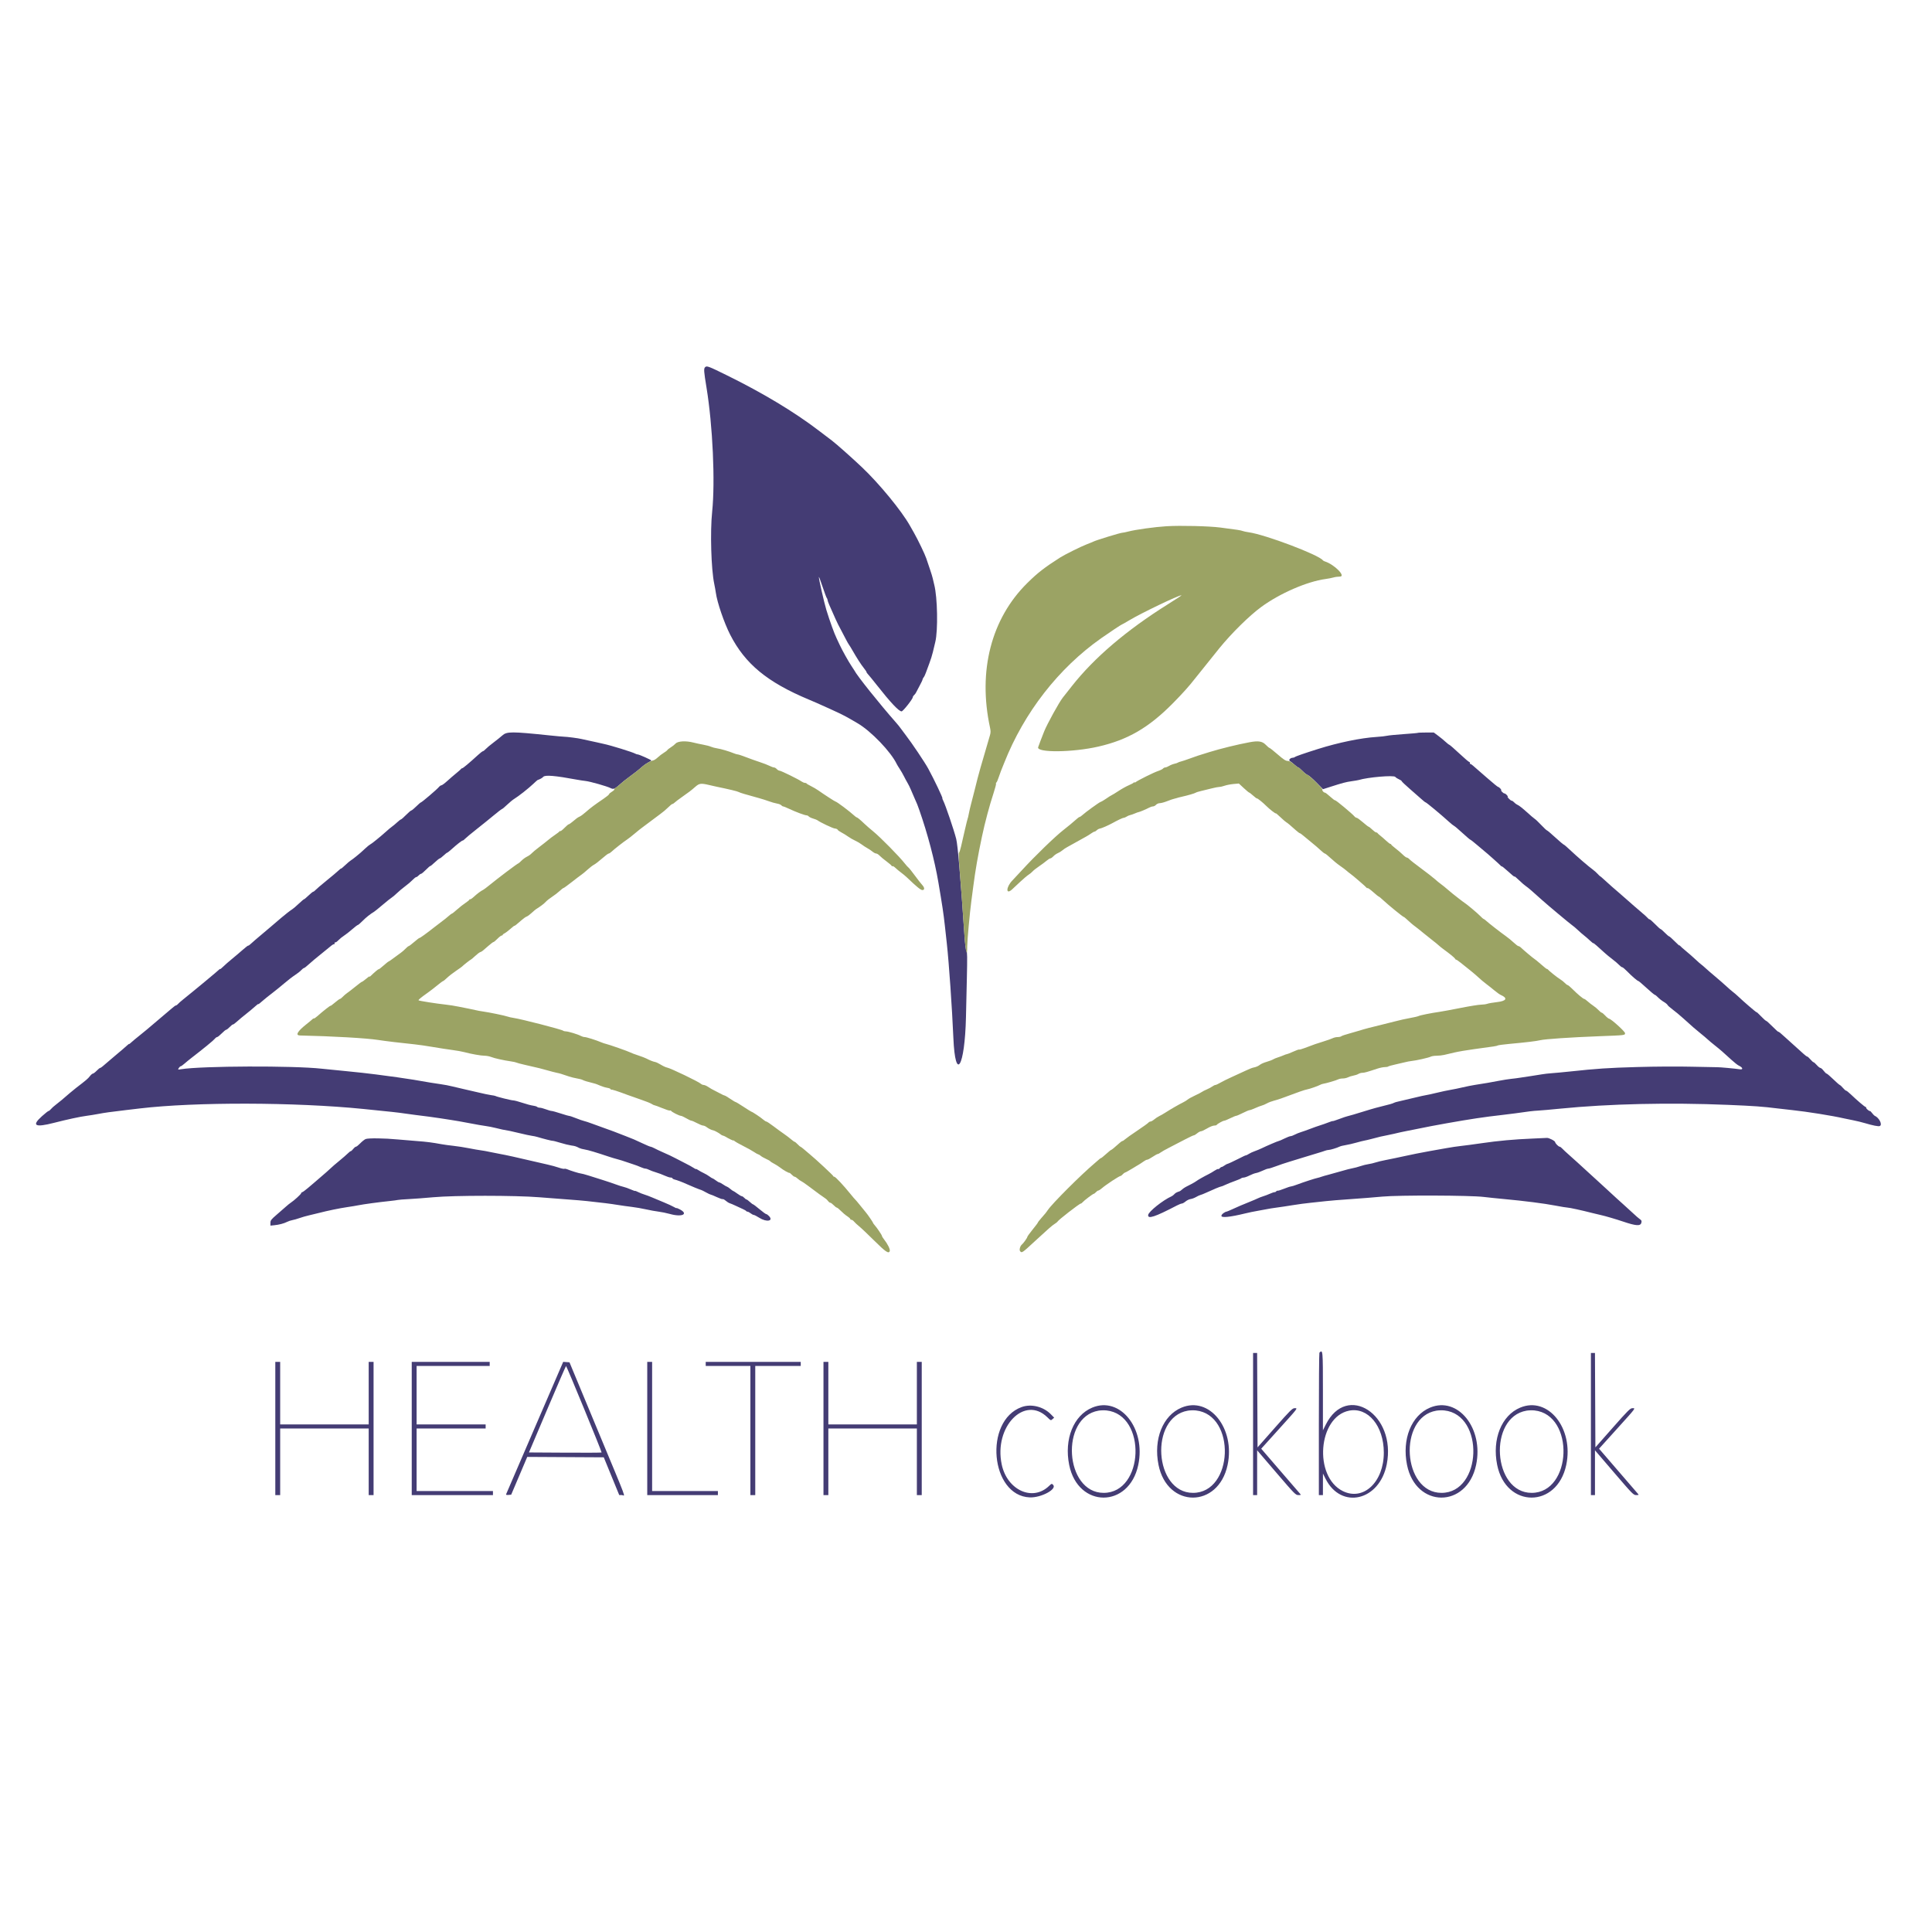 <svg xmlns="http://www.w3.org/2000/svg" width="2379" height="2379" viewBox="0 0 2379 2379" version="1.1"><path d="M 868.200 452.200 C 866.447 453.953, 866.676 457.187, 869.979 477.331 C 877.652 524.118, 880.784 593.094, 876.920 630.144 C 874.342 654.857, 875.679 700.856, 879.503 719 C 880.257 722.575, 881.147 727.525, 881.482 730 C 883.073 741.754, 891.708 766.998, 899.095 781.487 C 917.446 817.483, 944.767 840.027, 996 861.450 C 999.575 862.945, 1003.850 864.770, 1005.500 865.506 C 1032.124 877.377, 1038.631 880.490, 1047 885.361 C 1050.025 887.122, 1054.025 889.448, 1055.889 890.531 C 1072.546 900.207, 1097.168 925.864, 1104.323 941 C 1104.713 941.825, 1106.362 944.525, 1107.987 947 C 1109.613 949.475, 1111.940 953.525, 1113.160 956 C 1114.380 958.475, 1116.324 962.075, 1117.480 964 C 1118.636 965.925, 1120.422 969.525, 1121.449 972 C 1122.476 974.475, 1124.417 978.975, 1125.763 982 C 1129.563 990.543, 1129.796 991.119, 1132.031 997.500 C 1142.276 1026.747, 1150.885 1059.406, 1155.490 1086.500 C 1160.339 1115.031, 1161.829 1124.977, 1163.432 1139.500 C 1164.221 1146.650, 1165.335 1156.775, 1165.909 1162 C 1168.534 1185.922, 1172.360 1241.163, 1173.942 1278 C 1176.322 1333.428, 1188.042 1314.166, 1189.458 1252.500 C 1189.647 1244.250, 1190.143 1222.721, 1190.560 1204.657 C 1191.152 1179.010, 1191.048 1171.648, 1190.084 1171.052 C 1189.248 1170.535, 1188.402 1163.691, 1187.468 1149.894 C 1182.730 1079.898, 1179.351 1040.542, 1177.426 1032.951 C 1174.661 1022.041, 1164.177 991.177, 1161.438 985.880 C 1160.619 984.296, 1160.159 983, 1160.416 983 C 1161.321 983, 1150.324 959.909, 1143.033 946.500 C 1138.848 938.803, 1122.642 914.675, 1115.228 905.105 C 1112.078 901.038, 1109.050 896.988, 1108.500 896.105 C 1107.950 895.222, 1105.700 892.454, 1103.500 889.954 C 1082.493 866.077, 1055.062 831.736, 1052 825.478 C 1051.725 824.916, 1050.112 822.441, 1048.417 819.978 C 1045.105 815.169, 1036.496 799.734, 1033.928 794 C 1033.065 792.075, 1031.378 788.475, 1030.178 786 C 1027.221 779.899, 1021.923 765.226, 1017.540 751 C 1014.819 742.167, 1007.753 710.914, 1008.343 710.324 C 1008.539 710.128, 1010.618 715.712, 1012.964 722.734 C 1015.310 729.755, 1017.628 735.927, 1018.115 736.450 C 1018.602 736.972, 1019 737.990, 1019 738.711 C 1019 739.432, 1019.941 742.154, 1021.091 744.761 C 1028.450 761.445, 1031.269 767.679, 1032.051 769 C 1032.539 769.825, 1033.841 772.300, 1034.944 774.500 C 1036.048 776.700, 1037.339 779.175, 1037.815 780 C 1038.290 780.825, 1039.943 783.975, 1041.488 787 C 1043.033 790.025, 1044.793 793.121, 1045.399 793.880 C 1046.004 794.640, 1047.850 797.634, 1049.500 800.534 C 1054.840 809.919, 1060.294 818.405, 1063.685 822.603 C 1065.508 824.860, 1067 827.094, 1067 827.568 C 1067 828.042, 1067.892 829.345, 1068.982 830.465 C 1070.072 831.584, 1074.857 837.450, 1079.615 843.500 C 1096.560 865.044, 1106.789 875.910, 1110.182 875.970 C 1111.918 876.001, 1124 860.700, 1124 858.471 C 1124 857.797, 1124.722 856.646, 1125.604 855.914 C 1126.486 855.181, 1127.613 853.664, 1128.108 852.541 C 1128.603 851.418, 1130.581 847.649, 1132.504 844.165 C 1134.427 840.681, 1136 837.342, 1136 836.744 C 1136 836.147, 1136.607 834.947, 1137.348 834.079 C 1138.090 833.210, 1139.390 830.475, 1140.237 828 C 1141.084 825.525, 1142.993 820.350, 1144.479 816.500 C 1145.966 812.650, 1147.866 806.575, 1148.701 803 C 1149.537 799.425, 1150.882 793.800, 1151.689 790.500 C 1155.162 776.300, 1154.409 735.473, 1150.389 720 C 1149.603 716.975, 1148.751 713.375, 1148.496 712 C 1148.241 710.625, 1146.648 705.450, 1144.956 700.500 C 1143.263 695.550, 1141.286 689.699, 1140.561 687.497 C 1138.919 682.504, 1130.327 664.650, 1125.404 656 C 1123.369 652.425, 1121.068 648.375, 1120.290 647 C 1110.018 628.842, 1082.794 595.702, 1061.694 575.670 C 1049.438 564.033, 1029.753 546.543, 1024.281 542.426 C 1021.411 540.267, 1013.986 534.630, 1007.781 529.900 C 977.891 507.115, 939.606 484.081, 895.500 462.347 C 871.965 450.750, 870.277 450.123, 868.200 452.200 M 618.500 905.653 C 616.300 907.616, 611.350 911.586, 607.500 914.474 C 603.650 917.363, 599.409 920.913, 598.076 922.363 C 596.742 923.813, 595.211 925, 594.672 925 C 594.134 925, 591.362 927.138, 588.513 929.750 C 578.094 939.303, 570.115 946, 569.153 946 C 568.610 946, 568.017 946.337, 567.833 946.750 C 567.650 947.163, 565.025 949.510, 562 951.967 C 558.975 954.424, 553.887 958.811, 550.693 961.717 C 547.499 964.623, 544.269 967, 543.516 967 C 542.762 967, 541.325 968.013, 540.323 969.250 C 538.053 972.052, 519.376 987.985, 518.293 988.042 C 517.857 988.065, 515.250 990.311, 512.500 993.033 C 509.750 995.756, 507.035 997.987, 506.466 997.991 C 505.897 997.996, 502.987 1000.475, 500 1003.500 C 497.013 1006.525, 494.196 1009, 493.741 1009 C 493.285 1009, 491.142 1010.638, 488.978 1012.641 C 486.813 1014.643, 484.020 1016.970, 482.771 1017.811 C 481.522 1018.652, 478.231 1021.401, 475.459 1023.920 C 468.705 1030.056, 457.163 1039.401, 455.711 1039.910 C 455.068 1040.135, 452.558 1042.160, 450.134 1044.410 C 443.955 1050.142, 444.054 1050.056, 438.500 1054.597 C 435.750 1056.845, 432.750 1059.093, 431.833 1059.592 C 430.916 1060.092, 427.879 1062.668, 425.083 1065.318 C 422.287 1067.968, 420 1069.858, 420 1069.518 C 420 1069.177, 418.538 1070.299, 416.750 1072.010 C 414.962 1073.722, 408.325 1079.306, 402 1084.420 C 395.675 1089.535, 389.643 1094.682, 388.595 1095.859 C 387.547 1097.037, 386.264 1098, 385.744 1098 C 385.223 1098, 382.567 1100.138, 379.841 1102.750 C 377.115 1105.362, 374.689 1107.391, 374.450 1107.258 C 374.210 1107.124, 371.268 1109.599, 367.911 1112.758 C 364.554 1115.916, 361.063 1118.920, 360.154 1119.433 C 359.244 1119.946, 356.301 1122.100, 353.613 1124.220 C 349.100 1127.780, 345.571 1130.746, 333.056 1141.500 C 328.591 1145.337, 323.062 1150.011, 314.524 1157.167 C 312.337 1159, 309.552 1161.465, 308.335 1162.644 C 307.117 1163.823, 305.930 1164.597, 305.696 1164.363 C 305.462 1164.129, 302.322 1166.539, 298.719 1169.719 C 295.115 1172.898, 289.127 1177.975, 285.412 1181 C 281.696 1184.025, 276.934 1188.206, 274.828 1190.292 C 272.723 1192.378, 270.993 1193.728, 270.985 1193.292 C 270.976 1192.856, 270.639 1192.974, 270.235 1193.553 C 269.566 1194.511, 237.941 1220.757, 225.618 1230.579 C 222.803 1232.823, 219.882 1235.411, 219.128 1236.329 C 218.373 1237.248, 217.298 1238, 216.739 1238 C 216.181 1238, 213.822 1239.688, 211.498 1241.750 C 209.174 1243.813, 204.263 1247.975, 200.585 1251 C 196.907 1254.025, 191.076 1258.975, 187.626 1262 C 184.177 1265.025, 177.397 1270.650, 172.561 1274.500 C 167.724 1278.350, 162.695 1282.533, 161.384 1283.795 C 160.073 1285.058, 159 1285.845, 159 1285.545 C 159 1285.245, 158.160 1285.787, 157.134 1286.750 C 155.100 1288.658, 146.986 1295.629, 143 1298.893 C 141.625 1300.019, 138.925 1302.309, 137 1303.981 C 125.966 1313.569, 124.191 1315, 123.334 1315 C 122.816 1315, 120.866 1316.575, 119 1318.500 C 117.134 1320.425, 115.044 1322, 114.355 1322 C 113.666 1322, 111.978 1323.463, 110.605 1325.250 C 108.323 1328.220, 105.995 1330.197, 93.632 1339.664 C 91.360 1341.405, 87.925 1344.215, 86 1345.910 C 78.908 1352.153, 72.237 1357.716, 68.419 1360.570 C 66.264 1362.181, 63.680 1364.513, 62.677 1365.750 C 61.675 1366.987, 60.402 1368, 59.849 1368 C 59.296 1368, 55.569 1370.942, 51.567 1374.538 C 38.563 1386.223, 43.036 1388.643, 66.500 1382.619 C 82.653 1378.473, 98.983 1374.956, 106.551 1373.995 C 110.430 1373.502, 116.955 1372.450, 121.051 1371.656 C 128.365 1370.239, 136.597 1369.090, 154.500 1366.987 C 159.450 1366.406, 167.325 1365.476, 172 1364.921 C 240.223 1356.819, 363.259 1357.098, 447.500 1365.547 C 481.095 1368.916, 490.405 1369.931, 497.500 1371.001 C 500.800 1371.498, 507.100 1372.359, 511.500 1372.914 C 515.900 1373.469, 523.550 1374.435, 528.500 1375.061 C 533.450 1375.688, 539.525 1376.558, 542 1376.995 C 544.475 1377.432, 550.325 1378.336, 555 1379.004 C 559.675 1379.672, 570.025 1381.488, 578 1383.040 C 585.975 1384.592, 594.975 1386.161, 598 1386.527 C 601.025 1386.893, 606.650 1387.999, 610.500 1388.985 C 616.812 1390.602, 620.123 1391.291, 628 1392.628 C 629.375 1392.862, 635.086 1394.183, 640.691 1395.564 C 646.296 1396.946, 652.596 1398.296, 654.691 1398.564 C 656.786 1398.832, 659.850 1399.462, 661.500 1399.964 C 668.850 1402.200, 679.990 1405.007, 680.710 1404.805 C 681.144 1404.683, 685.325 1405.763, 690 1407.205 C 694.675 1408.647, 700.704 1410.128, 703.397 1410.497 C 708.105 1411.141, 709.020 1411.432, 713.538 1413.720 C 714.660 1414.288, 717.585 1415.061, 720.038 1415.439 C 724.137 1416.069, 734.285 1419.087, 749.500 1424.202 C 752.800 1425.311, 757.750 1426.796, 760.500 1427.502 C 763.250 1428.209, 767.975 1429.678, 771 1430.768 C 774.025 1431.858, 778.300 1433.294, 780.500 1433.959 C 782.700 1434.624, 786.408 1436.030, 788.739 1437.084 C 791.071 1438.138, 793.771 1439.003, 794.739 1439.006 C 795.708 1439.010, 797.799 1439.690, 799.388 1440.518 C 800.976 1441.346, 804.753 1442.745, 807.782 1443.625 C 810.811 1444.506, 815.587 1446.296, 818.395 1447.603 C 821.203 1448.911, 824.513 1449.985, 825.750 1449.990 C 826.987 1449.996, 828 1450.398, 828 1450.883 C 828 1451.369, 829.013 1452.007, 830.250 1452.301 C 833.489 1453.071, 840.857 1455.834, 845.500 1458.021 C 850.021 1460.150, 861.980 1465.008, 863.500 1465.333 C 864.050 1465.450, 866.694 1466.773, 869.376 1468.273 C 872.058 1469.773, 874.664 1471, 875.168 1471 C 875.671 1471, 879.006 1472.366, 882.578 1474.037 C 886.150 1475.707, 889.448 1476.841, 889.906 1476.558 C 890.364 1476.275, 892.035 1477.161, 893.620 1478.528 C 895.204 1479.894, 897.400 1481.271, 898.500 1481.589 C 899.600 1481.906, 902.975 1483.336, 906 1484.766 C 909.025 1486.197, 913.075 1488.072, 915 1488.934 C 916.925 1489.795, 918.650 1490.838, 918.833 1491.250 C 919.017 1491.662, 919.743 1492, 920.448 1492 C 921.153 1492, 922.874 1492.900, 924.273 1494 C 925.671 1495.100, 927.419 1496.012, 928.158 1496.026 C 928.896 1496.040, 931.954 1497.615, 934.954 1499.526 C 943.873 1505.208, 952.791 1503.665, 946.952 1497.449 C 945.687 1496.102, 944.138 1495, 943.511 1495 C 942.884 1495, 939.164 1492.300, 935.243 1489 C 931.323 1485.700, 927.752 1482.998, 927.308 1482.995 C 926.863 1482.993, 925.062 1481.643, 923.304 1479.995 C 921.547 1478.348, 919.704 1477, 919.209 1477 C 918.715 1477, 917.495 1476.100, 916.500 1475 C 915.505 1473.900, 914.152 1473, 913.495 1473 C 912.838 1473, 910.320 1471.549, 907.900 1469.775 C 905.480 1468.001, 903.205 1466.538, 902.845 1466.525 C 902.485 1466.511, 900.883 1465.375, 899.285 1464 C 897.687 1462.625, 895.884 1461.401, 895.277 1461.279 C 894.671 1461.158, 892.497 1459.920, 890.448 1458.529 C 888.398 1457.138, 886.264 1456, 885.705 1456 C 885.146 1456, 883.214 1454.875, 881.411 1453.500 C 879.608 1452.125, 877.808 1451, 877.411 1451 C 877.014 1451, 875.296 1449.944, 873.594 1448.654 C 871.892 1447.364, 868.700 1445.484, 866.500 1444.477 C 864.300 1443.469, 861.263 1441.794, 859.750 1440.754 C 858.237 1439.715, 857 1439.150, 857 1439.500 C 857 1439.850, 855.763 1439.255, 854.250 1438.179 C 852.737 1437.102, 847.675 1434.320, 843 1431.997 C 838.325 1429.674, 833.375 1427.122, 832 1426.327 C 829.412 1424.831, 821.821 1421.258, 814 1417.855 C 811.525 1416.778, 807.864 1415.020, 805.864 1413.948 C 803.864 1412.877, 801.700 1412, 801.054 1412 C 800.409 1412, 795.971 1410.147, 791.191 1407.882 C 786.411 1405.616, 781.600 1403.414, 780.500 1402.988 C 779.400 1402.561, 774.900 1400.766, 770.500 1399 C 761.555 1395.408, 748.812 1390.627, 742 1388.306 C 739.525 1387.462, 733.900 1385.424, 729.500 1383.776 C 725.100 1382.128, 720.468 1380.592, 719.207 1380.362 C 717.946 1380.133, 713.552 1378.610, 709.443 1376.977 C 705.334 1375.345, 701.641 1374.092, 701.236 1374.193 C 700.831 1374.294, 696.107 1372.942, 690.738 1371.188 C 685.369 1369.435, 680.194 1368, 679.238 1367.999 C 678.282 1367.999, 675.133 1367.099, 672.239 1365.999 C 669.346 1364.900, 665.948 1364, 664.689 1364 C 663.430 1364, 661.934 1363.534, 661.364 1362.964 C 660.794 1362.394, 658.487 1361.706, 656.237 1361.435 C 653.987 1361.164, 648.176 1359.611, 643.323 1357.983 C 638.470 1356.356, 633.375 1355.010, 632 1354.993 C 629.506 1354.963, 611.707 1350.555, 610.122 1349.576 C 609.663 1349.292, 607.310 1348.822, 604.894 1348.532 C 602.477 1348.242, 595.100 1346.697, 588.500 1345.099 C 581.900 1343.500, 573.800 1341.634, 570.500 1340.950 C 567.200 1340.267, 561.350 1338.889, 557.500 1337.890 C 553.650 1336.890, 546.900 1335.592, 542.500 1335.006 C 538.100 1334.419, 532.475 1333.563, 530 1333.102 C 518.772 1331.012, 499.506 1327.915, 489 1326.510 C 482.675 1325.665, 470.975 1324.098, 463 1323.029 C 455.025 1321.959, 438.600 1320.143, 426.500 1318.992 C 414.400 1317.842, 400.675 1316.474, 396 1315.953 C 361.372 1312.092, 248.510 1312.506, 223.152 1316.587 C 218.894 1317.272, 218.832 1317.242, 220.142 1315.143 C 220.879 1313.965, 221.935 1312.990, 222.491 1312.977 C 223.046 1312.964, 225.141 1311.502, 227.147 1309.727 C 229.153 1307.952, 233.130 1304.700, 235.984 1302.500 C 250.670 1291.180, 262.697 1281.329, 264.323 1279.288 C 265.325 1278.030, 266.694 1277, 267.364 1277 C 268.035 1277, 270.571 1274.975, 273 1272.500 C 275.429 1270.025, 277.909 1268, 278.512 1268 C 279.115 1268, 281.128 1266.432, 282.985 1264.515 C 284.843 1262.598, 286.577 1261.244, 286.838 1261.505 C 287.100 1261.766, 289.420 1260.072, 291.995 1257.740 C 294.570 1255.408, 299.560 1251.250, 303.084 1248.500 C 306.608 1245.750, 311.406 1241.755, 313.746 1239.623 C 316.086 1237.490, 318 1236.023, 318 1236.363 C 318 1236.988, 319.896 1235.541, 325.024 1231 C 326.577 1229.625, 331.092 1226.025, 335.058 1223 C 339.024 1219.975, 345.784 1214.491, 350.082 1210.814 C 354.379 1207.137, 360.281 1202.586, 363.198 1200.700 C 366.114 1198.814, 369.591 1196.086, 370.924 1194.636 C 372.258 1193.186, 373.789 1192, 374.328 1192 C 374.866 1192, 377.618 1189.862, 380.442 1187.250 C 383.267 1184.638, 389.557 1179.350, 394.420 1175.500 C 399.283 1171.650, 404.936 1167.046, 406.982 1165.268 C 409.028 1163.490, 410.995 1162.328, 411.351 1162.685 C 411.708 1163.041, 412 1162.557, 412 1161.608 C 412 1160.659, 412.381 1160.118, 412.847 1160.405 C 413.313 1160.693, 415 1159.544, 416.597 1157.851 C 418.194 1156.158, 421.300 1153.630, 423.500 1152.232 C 425.700 1150.834, 430.250 1147.285, 433.611 1144.345 C 436.972 1141.405, 440.124 1139, 440.615 1139 C 441.107 1139, 443.757 1136.730, 446.504 1133.955 C 450.917 1129.498, 455.725 1125.678, 460.921 1122.500 C 461.820 1121.950, 466.526 1118.125, 471.377 1114 C 476.229 1109.875, 481.104 1105.983, 482.212 1105.352 C 483.319 1104.720, 486.312 1102.194, 488.862 1099.738 C 491.413 1097.282, 495.975 1093.461, 499 1091.247 C 502.025 1089.034, 506.051 1085.598, 507.946 1083.611 C 509.842 1081.625, 511.909 1080, 512.541 1080 C 513.173 1080, 514.505 1079.100, 515.500 1078 C 516.495 1076.900, 517.820 1076, 518.443 1076 C 519.066 1076, 521.781 1073.760, 524.477 1071.023 C 527.173 1068.286, 529.554 1066.221, 529.768 1066.435 C 529.982 1066.649, 532.484 1064.622, 535.329 1061.932 C 538.173 1059.241, 540.950 1057.026, 541.500 1057.011 C 542.050 1056.995, 544.157 1055.412, 546.183 1053.491 C 548.209 1051.571, 550.187 1050, 550.580 1050 C 550.972 1050, 553.416 1048.088, 556.011 1045.750 C 562.844 1039.595, 568.728 1035, 569.778 1035 C 570.280 1035, 571.547 1034.053, 572.595 1032.895 C 573.642 1031.738, 580.286 1026.225, 587.358 1020.645 C 594.430 1015.065, 603.880 1007.433, 608.358 1003.685 C 612.836 999.937, 617.175 996.612, 618 996.295 C 618.825 995.979, 621.823 993.475, 624.662 990.731 C 627.501 987.987, 631.404 984.788, 633.334 983.621 C 638.449 980.530, 650.728 970.860, 656.500 965.376 C 659.250 962.764, 661.725 960.560, 662 960.479 C 664.628 959.707, 667.826 957.914, 668.914 956.604 C 671.069 954.007, 683.448 955.040, 710.500 960.073 C 713.800 960.687, 718.525 961.405, 721 961.669 C 726.609 962.267, 747.583 968.216, 751.835 970.415 C 755.465 972.292, 757.164 971.562, 764.290 965.062 C 766.375 963.160, 770.425 959.917, 773.290 957.854 C 780.011 953.016, 787.322 947.236, 791.179 943.711 C 792.858 942.178, 795.979 940.031, 798.116 938.941 C 800.252 937.851, 802 936.732, 802 936.454 C 802 935.719, 787.002 929, 785.362 929 C 784.598 929, 783.191 928.559, 782.236 928.020 C 778.803 926.083, 752.287 917.876, 743.500 916.030 C 740.200 915.337, 736.150 914.424, 734.500 914 C 732.850 913.576, 728.800 912.694, 725.500 912.040 C 722.200 911.386, 717.925 910.455, 716 909.972 C 712.160 909.008, 697.968 907.169, 694 907.121 C 692.625 907.105, 684.975 906.411, 677 905.579 C 629.756 900.649, 624.099 900.657, 618.500 905.653 M 1745.917 902.403 C 1745.688 902.625, 1737.850 903.331, 1728.500 903.971 C 1719.150 904.611, 1709.925 905.519, 1708 905.990 C 1706.075 906.460, 1700.225 907.112, 1695 907.438 C 1675.862 908.632, 1648.217 914.329, 1623 922.273 C 1606.157 927.580, 1595.523 931.269, 1594.550 932.145 C 1594.027 932.615, 1592.902 933.014, 1592.050 933.032 C 1588.777 933.099, 1586.244 935.970, 1588.387 937.184 C 1589.425 937.772, 1591.954 939.771, 1594.008 941.626 C 1596.062 943.482, 1598.157 945, 1598.663 945 C 1599.169 945, 1601.538 946.991, 1603.927 949.425 C 1606.316 951.860, 1609.222 954.098, 1610.385 954.401 C 1611.548 954.703, 1616.230 958.739, 1620.789 963.369 L 1629.078 971.789 1637.789 968.993 C 1653.344 964, 1657.337 962.945, 1664.475 961.942 C 1668.339 961.400, 1672.175 960.750, 1673 960.499 C 1684.407 957.024, 1716.189 954.317, 1718.128 956.655 C 1718.882 957.565, 1720.963 958.921, 1722.750 959.668 C 1724.537 960.416, 1726 961.423, 1726 961.907 C 1726 962.390, 1730.357 966.547, 1735.682 971.143 C 1741.007 975.739, 1747.466 981.413, 1750.036 983.750 C 1752.605 986.087, 1755.031 988, 1755.428 988 C 1756.346 988, 1774.541 1003.126, 1784.296 1012 C 1787.017 1014.475, 1789.833 1016.725, 1790.554 1017 C 1791.275 1017.275, 1795.910 1021.212, 1800.854 1025.750 C 1805.798 1030.287, 1810.162 1034, 1810.552 1034 C 1810.942 1034, 1814.690 1036.937, 1818.881 1040.526 C 1823.071 1044.115, 1826.950 1047.386, 1827.500 1047.794 C 1829.938 1049.603, 1846.615 1064.422, 1847.659 1065.707 C 1848.296 1066.491, 1849.022 1066.991, 1849.272 1066.817 C 1849.522 1066.642, 1852.205 1068.750, 1855.235 1071.500 C 1862.724 1078.297, 1865 1080.108, 1865 1079.272 C 1865 1078.882, 1867.588 1081.058, 1870.750 1084.107 C 1873.912 1087.157, 1877.625 1090.354, 1879 1091.211 C 1881.078 1092.506, 1888.096 1098.556, 1899.500 1108.881 C 1905.374 1114.199, 1933.540 1137.744, 1935.766 1139.197 C 1937.196 1140.130, 1940.402 1142.830, 1942.891 1145.197 C 1945.380 1147.564, 1948.716 1150.480, 1950.305 1151.678 C 1951.894 1152.876, 1955.175 1155.714, 1957.597 1157.983 C 1960.019 1160.253, 1962 1161.792, 1962 1161.403 C 1962 1160.796, 1967.262 1165.314, 1977 1174.283 C 1978.375 1175.549, 1982.200 1178.654, 1985.500 1181.182 C 1988.800 1183.710, 1992.591 1186.953, 1993.924 1188.389 C 1995.258 1189.825, 1996.878 1191, 1997.525 1191 C 1998.172 1191, 2000.990 1193.362, 2003.787 1196.250 C 2009.409 1202.052, 2016.339 1208, 2017.477 1208 C 2017.881 1208, 2022.379 1211.825, 2027.472 1216.500 C 2032.565 1221.175, 2037.158 1225, 2037.679 1225 C 2038.200 1225, 2039.948 1226.390, 2041.563 1228.089 C 2043.178 1229.788, 2046.372 1232.282, 2048.659 1233.631 C 2050.946 1234.980, 2053.057 1236.705, 2053.348 1237.465 C 2053.640 1238.225, 2056.493 1240.775, 2059.689 1243.131 C 2062.885 1245.488, 2068.650 1250.276, 2072.500 1253.772 C 2083.170 1263.462, 2089.011 1268.537, 2094.500 1272.886 C 2097.250 1275.065, 2100.850 1278.109, 2102.500 1279.649 C 2104.150 1281.190, 2108.200 1284.586, 2111.500 1287.197 C 2118.107 1292.423, 2122.249 1296.021, 2132 1305.004 C 2135.575 1308.298, 2139.683 1311.530, 2141.128 1312.186 C 2146.079 1314.435, 2146.881 1317.394, 2142.348 1316.684 C 2136.733 1315.804, 2116.835 1313.975, 2114.500 1314.124 C 2113.400 1314.194, 2099.450 1313.923, 2083.500 1313.522 C 2066.624 1313.097, 2038.404 1313.254, 2016 1313.899 C 1979.871 1314.938, 1967.021 1315.796, 1932.500 1319.475 C 1924.800 1320.296, 1915.125 1321.197, 1911 1321.477 C 1906.875 1321.758, 1901.250 1322.403, 1898.500 1322.910 C 1895.750 1323.418, 1889.900 1324.344, 1885.500 1324.968 C 1881.100 1325.592, 1875.025 1326.510, 1872 1327.008 C 1868.975 1327.505, 1863.983 1328.153, 1860.906 1328.447 C 1857.829 1328.741, 1850.854 1329.844, 1845.406 1330.899 C 1835.521 1332.814, 1828.288 1334.054, 1816 1335.941 C 1812.425 1336.490, 1805.675 1337.846, 1801 1338.954 C 1796.325 1340.062, 1789.575 1341.447, 1786 1342.031 C 1782.425 1342.615, 1774.775 1344.249, 1769 1345.661 C 1763.225 1347.074, 1757.375 1348.352, 1756 1348.501 C 1754.625 1348.650, 1747.650 1350.210, 1740.500 1351.967 C 1733.350 1353.724, 1725.250 1355.633, 1722.500 1356.210 C 1719.750 1356.786, 1717.050 1357.569, 1716.500 1357.949 C 1715.352 1358.742, 1710.502 1360.134, 1700.500 1362.542 C 1696.650 1363.468, 1690.800 1365.059, 1687.500 1366.076 C 1668.299 1371.993, 1660.333 1374.358, 1659 1374.538 C 1658.175 1374.649, 1653.787 1376.137, 1649.250 1377.845 C 1644.713 1379.553, 1641 1380.743, 1641 1380.489 C 1641 1380.236, 1638.638 1380.968, 1635.750 1382.116 C 1632.862 1383.264, 1628.250 1384.888, 1625.500 1385.726 C 1622.750 1386.564, 1617.350 1388.471, 1613.500 1389.964 C 1609.650 1391.456, 1604.475 1393.292, 1602 1394.042 C 1599.525 1394.793, 1596.024 1396.216, 1594.220 1397.204 C 1592.415 1398.192, 1590.165 1399.010, 1589.220 1399.022 C 1588.274 1399.035, 1584.800 1400.375, 1581.500 1402 C 1578.200 1403.625, 1575.107 1404.965, 1574.626 1404.978 C 1573.674 1405.002, 1559.926 1410.880, 1553.500 1414.011 C 1551.300 1415.082, 1547.482 1416.661, 1545.016 1417.518 C 1542.550 1418.375, 1539.400 1419.829, 1538.016 1420.749 C 1536.632 1421.669, 1534.957 1422.509, 1534.293 1422.616 C 1533.201 1422.792, 1531.796 1423.437, 1525.500 1426.654 C 1519.273 1429.836, 1511.995 1433.194, 1511.300 1433.206 C 1510.860 1433.214, 1509.306 1434.070, 1507.846 1435.110 C 1506.386 1436.149, 1504.753 1437, 1504.218 1437 C 1503.683 1437, 1502.689 1437.670, 1502.009 1438.489 C 1501.329 1439.308, 1500.428 1439.764, 1500.005 1439.503 C 1499.583 1439.242, 1497.593 1440.144, 1495.584 1441.508 C 1493.574 1442.871, 1490.259 1444.815, 1488.215 1445.826 C 1482.683 1448.566, 1474.705 1453.095, 1473 1454.464 C 1472.175 1455.127, 1469.475 1456.715, 1467 1457.993 C 1464.525 1459.271, 1461.369 1460.900, 1459.987 1461.613 C 1458.604 1462.327, 1456.579 1463.743, 1455.487 1464.761 C 1454.394 1465.779, 1453.050 1466.753, 1452.500 1466.926 C 1449.037 1468.012, 1447.248 1468.996, 1446 1470.500 C 1445.220 1471.440, 1443.664 1472.621, 1442.541 1473.124 C 1431.967 1477.869, 1414.400 1491.870, 1413.839 1496 C 1413.093 1501.500, 1421.919 1498.606, 1449.147 1484.421 C 1451.703 1483.089, 1454.481 1482, 1455.321 1482 C 1456.160 1482, 1458.221 1480.844, 1459.901 1479.430 C 1461.581 1478.017, 1464.365 1476.682, 1466.088 1476.464 C 1467.811 1476.245, 1470.850 1475.106, 1472.840 1473.932 C 1474.830 1472.758, 1477.215 1471.651, 1478.140 1471.473 C 1479.064 1471.295, 1482.224 1470.039, 1485.160 1468.681 C 1493.893 1464.645, 1502.685 1461, 1503.687 1461 C 1504.203 1461, 1506.502 1460.093, 1508.797 1458.984 C 1511.092 1457.875, 1516.239 1455.803, 1520.235 1454.379 C 1524.231 1452.954, 1527.927 1451.387, 1528.450 1450.895 C 1528.972 1450.403, 1530.359 1450, 1531.531 1450 C 1532.702 1450, 1535.875 1448.866, 1538.581 1447.479 C 1541.286 1446.093, 1544.923 1444.722, 1546.662 1444.432 C 1548.400 1444.142, 1552.111 1442.801, 1554.907 1441.452 C 1557.703 1440.104, 1560.780 1439.002, 1561.745 1439.005 C 1562.710 1439.008, 1566.875 1437.723, 1571 1436.149 C 1575.125 1434.574, 1582.550 1432.068, 1587.500 1430.578 C 1592.450 1429.088, 1600.550 1426.602, 1605.500 1425.053 C 1610.450 1423.504, 1617.875 1421.248, 1622 1420.039 C 1626.125 1418.831, 1630.534 1417.427, 1631.797 1416.921 C 1633.060 1416.414, 1634.957 1416, 1636.012 1416 C 1638.084 1416, 1646.227 1413.527, 1649.543 1411.891 C 1650.667 1411.337, 1654.042 1410.498, 1657.043 1410.028 C 1660.044 1409.557, 1665.875 1408.213, 1670 1407.043 C 1674.125 1405.872, 1678.625 1404.737, 1680 1404.521 C 1681.375 1404.305, 1685.200 1403.414, 1688.500 1402.542 C 1699.885 1399.531, 1701.520 1399.142, 1707 1398.136 C 1710.025 1397.581, 1714.300 1396.671, 1716.500 1396.112 C 1720.828 1395.015, 1728.987 1393.228, 1733 1392.500 C 1734.375 1392.250, 1737.525 1391.633, 1740 1391.128 C 1758.881 1387.274, 1766.591 1385.791, 1781.500 1383.145 C 1810.866 1377.935, 1828.138 1375.343, 1849 1373.013 C 1854.775 1372.368, 1862.200 1371.449, 1865.500 1370.971 C 1882.042 1368.576, 1888.046 1367.856, 1894 1367.552 C 1897.575 1367.370, 1909.725 1366.301, 1921 1365.176 C 1981.347 1359.157, 2055.676 1357.480, 2128 1360.505 C 2160.285 1361.856, 2170.305 1362.578, 2189 1364.904 C 2193.125 1365.417, 2201.225 1366.337, 2207 1366.948 C 2225.089 1368.863, 2256.419 1373.880, 2270.500 1377.117 C 2272.700 1377.623, 2277.875 1378.687, 2282 1379.482 C 2286.125 1380.276, 2292.650 1381.871, 2296.500 1383.024 C 2306 1385.871, 2312.934 1387.239, 2314.609 1386.597 C 2318.380 1385.149, 2313.995 1376.260, 2308.329 1373.866 C 2307.853 1373.665, 2306.489 1372.239, 2305.297 1370.698 C 2304.106 1369.158, 2302.989 1367.994, 2302.816 1368.113 C 2302.051 1368.637, 2298 1365.395, 2298 1364.259 C 2298 1363.567, 2297.607 1363, 2297.126 1363 C 2296.183 1363, 2286.354 1354.617, 2278.879 1347.438 C 2276.337 1344.997, 2273.790 1343, 2273.218 1343 C 2272.646 1343, 2270.955 1341.537, 2269.460 1339.750 C 2267.966 1337.963, 2266.155 1336.275, 2265.438 1336 C 2264.720 1335.725, 2261.004 1332.463, 2257.179 1328.750 C 2253.354 1325.037, 2249.777 1322, 2249.231 1322 C 2248.684 1322, 2247.036 1320.425, 2245.568 1318.500 C 2244.100 1316.575, 2242.293 1315, 2241.553 1315 C 2240.813 1315, 2238.824 1313.425, 2237.134 1311.500 C 2235.444 1309.575, 2233.655 1308, 2233.158 1308 C 2232.661 1308, 2230.909 1306.425, 2229.265 1304.500 C 2227.621 1302.575, 2225.857 1301, 2225.346 1301 C 2224.835 1301, 2222.832 1299.537, 2220.894 1297.750 C 2218.957 1295.963, 2213.588 1291.125, 2208.962 1287 C 2204.337 1282.875, 2199.347 1278.375, 2197.874 1277 C 2192.813 1272.277, 2190.171 1270.163, 2189.797 1270.537 C 2189.591 1270.743, 2186.319 1267.781, 2182.527 1263.956 C 2178.735 1260.130, 2175.217 1257, 2174.709 1257 C 2174.201 1257, 2171.358 1254.454, 2168.393 1251.343 C 2165.427 1248.231, 2163 1246.024, 2163 1246.438 C 2163 1247.127, 2146.476 1232.916, 2139.584 1226.299 C 2137.980 1224.760, 2135.402 1222.562, 2133.853 1221.415 C 2132.305 1220.268, 2128.656 1217.113, 2125.744 1214.403 C 2122.833 1211.693, 2116.636 1206.285, 2111.975 1202.385 C 2107.314 1198.486, 2101.956 1193.847, 2100.070 1192.078 C 2098.183 1190.309, 2095.798 1188.271, 2094.768 1187.550 C 2093.739 1186.829, 2090.557 1184.027, 2087.698 1181.324 C 2084.839 1178.620, 2079.575 1174.002, 2076 1171.061 C 2072.425 1168.121, 2069.169 1165.216, 2068.765 1164.607 C 2068.361 1163.998, 2068.024 1163.840, 2068.015 1164.257 C 2068.007 1164.673, 2065.339 1162.310, 2062.086 1159.007 C 2058.833 1155.703, 2055.777 1153, 2055.294 1153 C 2054.811 1153, 2052.429 1150.975, 2050 1148.500 C 2047.571 1146.025, 2045.208 1144, 2044.749 1144 C 2044.289 1144, 2041.288 1141.300, 2038.079 1138 C 2034.870 1134.700, 2031.762 1132, 2031.172 1132 C 2030.582 1132, 2029.740 1131.437, 2029.300 1130.748 C 2028.860 1130.059, 2024.675 1126.276, 2020 1122.342 C 2015.325 1118.407, 2008.079 1112.108, 2003.897 1108.344 C 1999.716 1104.580, 1995.216 1100.643, 1993.897 1099.596 C 1991.148 1097.413, 1979.060 1086.727, 1974.121 1082.113 C 1972.288 1080.401, 1970.605 1079, 1970.380 1079 C 1970.156 1079, 1968.741 1077.658, 1967.236 1076.017 C 1965.731 1074.377, 1963.073 1072.015, 1961.328 1070.767 C 1956.465 1067.291, 1941.360 1054.281, 1933.444 1046.750 C 1929.542 1043.037, 1925.985 1040, 1925.540 1040 C 1925.095 1040, 1920.442 1036.063, 1915.199 1031.250 C 1909.957 1026.438, 1905.301 1022.500, 1904.853 1022.500 C 1904.404 1022.500, 1901.217 1019.516, 1897.769 1015.868 C 1894.321 1012.221, 1890.775 1008.846, 1889.888 1008.368 C 1889.002 1007.891, 1884.586 1004.125, 1880.075 1000 C 1875.564 995.875, 1870.661 991.981, 1869.178 991.346 C 1867.696 990.711, 1865.630 989.248, 1864.587 988.096 C 1863.543 986.943, 1862.163 986, 1861.519 986 C 1860.875 986, 1859.292 984.875, 1858 983.500 C 1856.708 982.125, 1856.025 981, 1856.481 981 C 1856.937 981, 1856.495 980.100, 1855.500 979 C 1854.505 977.900, 1853.155 977, 1852.500 977 C 1851.845 977, 1850.495 976.100, 1849.500 975 C 1848.505 973.900, 1848.055 973, 1848.500 973 C 1848.945 973, 1848.495 972.100, 1847.500 971 C 1846.505 969.900, 1845.261 969, 1844.738 969 C 1844.214 969, 1838.096 964.003, 1831.143 957.895 C 1811.545 940.680, 1811.057 940.276, 1810.512 940.821 C 1810.231 941.103, 1810 940.583, 1810 939.667 C 1810 938.750, 1809.640 938.112, 1809.201 938.250 C 1808.762 938.387, 1803.345 933.775, 1797.163 928 C 1790.982 922.225, 1785.379 917.333, 1784.712 917.129 C 1784.045 916.925, 1781.925 915.274, 1780 913.460 C 1778.075 911.646, 1774.037 908.325, 1771.027 906.081 L 1765.554 902 1755.944 902 C 1750.658 902, 1746.146 902.182, 1745.917 902.403 M 450.199 1402.597 C 448.715 1403.242, 445.721 1405.622, 443.547 1407.885 C 441.373 1410.148, 439.043 1412, 438.370 1412 C 437.696 1412, 436.172 1413.237, 434.982 1414.750 C 433.792 1416.263, 432.416 1417.500, 431.923 1417.500 C 431.430 1417.500, 429.783 1418.764, 428.263 1420.310 C 426.744 1421.855, 421.900 1426.061, 417.500 1429.656 C 413.100 1433.251, 409.050 1436.722, 408.500 1437.369 C 407.628 1438.393, 397.323 1447.439, 388.429 1454.986 C 386.818 1456.353, 382.721 1459.841, 379.324 1462.736 C 375.927 1465.631, 372.697 1468, 372.147 1468 C 371.597 1468, 371.001 1468.598, 370.823 1469.330 C 370.492 1470.694, 362.126 1478.318, 358.017 1481 C 356.753 1481.825, 354.095 1483.967, 352.110 1485.761 C 350.124 1487.554, 345.012 1492.019, 340.750 1495.684 C 333.890 1501.581, 333 1502.740, 333 1505.770 L 333 1509.193 337.750 1508.713 C 343.742 1508.108, 349.786 1506.514, 353.565 1504.542 C 355.179 1503.700, 358.075 1502.741, 360 1502.412 C 361.925 1502.083, 365.881 1500.955, 368.792 1499.905 C 371.702 1498.856, 376.877 1497.365, 380.292 1496.592 C 383.706 1495.820, 389.200 1494.489, 392.500 1493.636 C 403.344 1490.830, 418.346 1487.736, 427.500 1486.415 C 432.450 1485.702, 438.750 1484.655, 441.500 1484.089 C 447.319 1482.893, 466.596 1480.283, 479.404 1478.958 C 484.301 1478.452, 489.026 1477.830, 489.904 1477.578 C 490.782 1477.325, 496.900 1476.846, 503.500 1476.512 C 510.100 1476.178, 523.600 1475.160, 533.500 1474.249 C 559.448 1471.861, 634.280 1471.872, 664 1474.268 C 675.825 1475.222, 692.025 1476.467, 700 1477.035 C 707.975 1477.602, 718.100 1478.457, 722.500 1478.934 C 742.705 1481.122, 751.179 1482.178, 760 1483.609 C 765.225 1484.456, 773.325 1485.596, 778 1486.143 C 782.675 1486.689, 790.475 1488.037, 795.333 1489.138 C 800.191 1490.239, 807.166 1491.504, 810.833 1491.949 C 814.500 1492.395, 820.875 1493.703, 825 1494.856 C 839.886 1499.018, 848.287 1495, 837 1489.117 C 834.800 1487.970, 833 1487.287, 833 1487.598 C 833 1487.909, 831.537 1487.282, 829.750 1486.206 C 827.962 1485.130, 822.450 1482.587, 817.500 1480.556 C 812.550 1478.524, 806.025 1475.793, 803 1474.485 C 799.975 1473.177, 795.700 1471.572, 793.500 1470.918 C 791.300 1470.264, 787.813 1468.881, 785.750 1467.844 C 783.688 1466.808, 782 1466.188, 782 1466.467 C 782 1466.746, 779.574 1465.902, 776.610 1464.591 C 773.645 1463.280, 769.708 1461.881, 767.860 1461.483 C 766.012 1461.085, 761.800 1459.751, 758.500 1458.518 C 755.200 1457.285, 748 1454.856, 742.500 1453.120 C 737 1451.385, 728.955 1448.848, 724.622 1447.482 C 720.290 1446.117, 716.074 1445, 715.254 1445 C 713.621 1445, 701.786 1441.326, 698.349 1439.753 C 697.165 1439.211, 695.590 1438.976, 694.849 1439.230 C 694.107 1439.485, 691.025 1438.825, 688 1437.764 C 684.975 1436.703, 678.675 1434.983, 674 1433.942 C 669.325 1432.901, 661.675 1431.143, 657 1430.036 C 638.630 1425.686, 622.222 1422.062, 616.500 1421.091 C 613.200 1420.531, 607.350 1419.375, 603.500 1418.523 C 599.650 1417.670, 594.475 1416.733, 592 1416.441 C 589.525 1416.148, 583 1415.012, 577.500 1413.915 C 572 1412.819, 563.450 1411.487, 558.500 1410.956 C 553.550 1410.425, 547.025 1409.539, 544 1408.986 C 531.824 1406.761, 524.936 1405.881, 513 1405.023 C 506.125 1404.529, 495.775 1403.665, 490 1403.102 C 473.581 1401.501, 453.312 1401.243, 450.199 1402.597 M 1887 1402 C 1864.375 1402.932, 1844.878 1404.709, 1824.500 1407.694 C 1814.600 1409.145, 1803.125 1410.673, 1799 1411.090 C 1794.875 1411.507, 1786.550 1412.754, 1780.500 1413.861 C 1774.450 1414.968, 1765.225 1416.609, 1760 1417.507 C 1754.775 1418.405, 1747.575 1419.771, 1744 1420.543 C 1740.425 1421.314, 1733.900 1422.684, 1729.500 1423.587 C 1725.100 1424.491, 1719.700 1425.644, 1717.500 1426.150 C 1715.300 1426.656, 1710.037 1427.726, 1705.804 1428.528 C 1701.572 1429.330, 1696.172 1430.635, 1693.804 1431.427 C 1691.437 1432.219, 1687.475 1433.148, 1685 1433.490 C 1682.525 1433.832, 1678.025 1434.960, 1675 1435.997 C 1671.975 1437.033, 1667.700 1438.172, 1665.500 1438.527 C 1663.300 1438.882, 1657.225 1440.446, 1652 1442.004 C 1646.775 1443.561, 1639.575 1445.572, 1636 1446.473 C 1632.425 1447.373, 1628.375 1448.541, 1627 1449.068 C 1625.625 1449.595, 1623.534 1450.211, 1622.354 1450.436 C 1619.375 1451.004, 1604.776 1455.761, 1597.230 1458.622 C 1593.782 1459.930, 1590.299 1461, 1589.491 1461 C 1588.682 1461, 1584.979 1462.227, 1581.261 1463.726 C 1577.542 1465.225, 1573.971 1466.338, 1573.325 1466.199 C 1572.679 1466.060, 1571.865 1466.409, 1571.516 1466.973 C 1571.167 1467.538, 1570.229 1468, 1569.430 1468 C 1568.632 1468, 1566.071 1468.861, 1563.739 1469.913 C 1561.408 1470.965, 1557.700 1472.373, 1555.500 1473.042 C 1553.300 1473.711, 1550.375 1474.831, 1549 1475.531 C 1547.625 1476.231, 1542.900 1478.249, 1538.500 1480.014 C 1529.493 1483.628, 1524.963 1485.566, 1517 1489.214 C 1513.975 1490.599, 1511.158 1491.784, 1510.740 1491.846 C 1507.882 1492.272, 1504 1495.328, 1504 1497.153 C 1504 1499.811, 1514.524 1498.737, 1533.310 1494.162 C 1537.815 1493.064, 1544.425 1491.691, 1548 1491.109 C 1551.575 1490.527, 1556.750 1489.573, 1559.500 1488.989 C 1562.250 1488.405, 1567.875 1487.500, 1572 1486.978 C 1576.125 1486.457, 1584.900 1485.137, 1591.500 1484.045 C 1598.100 1482.954, 1608.450 1481.576, 1614.500 1480.985 C 1620.550 1480.393, 1628.875 1479.503, 1633 1479.006 C 1637.125 1478.509, 1650.554 1477.417, 1662.842 1476.580 C 1675.130 1475.743, 1692.860 1474.334, 1702.242 1473.448 C 1722.383 1471.547, 1810.452 1471.846, 1827 1473.871 C 1832.225 1474.510, 1843.475 1475.677, 1852 1476.463 C 1877.062 1478.775, 1901.587 1481.907, 1915.258 1484.541 C 1922.274 1485.894, 1929.024 1486.999, 1930.258 1486.999 C 1932.426 1486.998, 1948.181 1490.445, 1960.500 1493.616 C 1963.800 1494.465, 1968.525 1495.594, 1971 1496.123 C 1976.138 1497.223, 1989.654 1501.174, 1998.500 1504.163 C 2014.553 1509.587, 2019.947 1509.962, 2021.088 1505.735 C 2021.708 1503.439, 2021.402 1502.674, 2019.285 1501.235 C 2017.883 1500.281, 2014.377 1497.250, 2011.494 1494.500 C 2008.612 1491.750, 2003.433 1487.025, 1999.985 1484 C 1996.537 1480.975, 1992.293 1477.150, 1990.554 1475.500 C 1988.815 1473.850, 1983.440 1468.900, 1978.609 1464.500 C 1973.778 1460.100, 1968.377 1455.150, 1966.608 1453.500 C 1964.838 1451.850, 1959.417 1446.900, 1954.560 1442.500 C 1949.704 1438.100, 1944.296 1433.150, 1942.544 1431.500 C 1940.792 1429.850, 1936.275 1425.800, 1932.508 1422.500 C 1928.740 1419.200, 1924.753 1415.487, 1923.648 1414.250 C 1922.543 1413.013, 1921.124 1412, 1920.494 1412 C 1919.154 1412, 1915.004 1407.802, 1914.992 1406.436 C 1914.980 1404.933, 1907.320 1400.983, 1904.802 1401.181 C 1903.536 1401.280, 1895.525 1401.648, 1887 1402 M 1624.667 1665.667 C 1624.300 1666.033, 1624 1705.633, 1624 1753.667 L 1624 1841 1626.500 1841 L 1629 1841 1629.021 1827.750 L 1629.041 1814.500 1632.181 1820.783 C 1651.415 1859.268, 1698.762 1848.137, 1707.605 1803.052 C 1719.612 1741.829, 1658.564 1702.174, 1632.503 1754.267 L 1629 1761.269 1629 1713.134 C 1629 1662.376, 1628.913 1661.421, 1624.667 1665.667 M 1543 1753.500 L 1543 1841 1545.500 1841 L 1548 1841 1548 1813.417 L 1548 1785.835 1571.637 1813.417 C 1594.264 1839.822, 1595.423 1841, 1598.792 1841 C 1602.059 1841, 1602.201 1840.875, 1600.780 1839.250 C 1599.938 1838.287, 1588.849 1825.438, 1576.136 1810.696 L 1553.022 1783.891 1575.011 1759.532 C 1599.092 1732.856, 1598.239 1734, 1594.050 1734 C 1591.454 1734, 1588.549 1736.891, 1569.800 1758.133 L 1548.500 1782.265 1548.242 1724.133 L 1547.984 1666 1545.492 1666 L 1543 1666 1543 1753.500 M 1959 1753.500 L 1959 1841 1961.500 1841 L 1964 1841 1964 1813.417 L 1964 1785.835 1987.637 1813.417 C 2010.264 1839.822, 2011.423 1841, 2014.792 1841 C 2018.059 1841, 2018.201 1840.875, 2016.780 1839.250 C 2015.938 1838.287, 2004.849 1825.438, 1992.136 1810.696 L 1969.022 1783.891 1991.011 1759.532 C 2015.092 1732.856, 2014.239 1734, 2010.050 1734 C 2007.454 1734, 2004.549 1736.891, 1985.800 1758.133 L 1964.500 1782.265 1964.242 1724.133 L 1963.984 1666 1961.492 1666 L 1959 1666 1959 1753.500 M 339 1759 L 339 1841 342 1841 L 345 1841 345 1800 L 345 1759 399.500 1759 L 454 1759 454 1800 L 454 1841 457 1841 L 460 1841 460 1759 L 460 1677 457 1677 L 454 1677 454 1715.500 L 454 1754 399.500 1754 L 345 1754 345 1715.500 L 345 1677 342 1677 L 339 1677 339 1759 M 507 1759 L 507 1841 557 1841 L 607 1841 607 1838.500 L 607 1836 560 1836 L 513 1836 513 1797.500 L 513 1759 555.500 1759 L 598 1759 598 1756.500 L 598 1754 555.500 1754 L 513 1754 513 1718 L 513 1682 558 1682 L 603 1682 603 1679.500 L 603 1677 555 1677 L 507 1677 507 1759 M 658.500 1758.012 C 639.250 1802.598, 623.339 1839.542, 623.143 1840.110 C 622.930 1840.724, 624.139 1841.012, 626.126 1840.821 L 629.467 1840.500 639.351 1817.240 L 649.235 1793.981 696.351 1794.240 L 743.466 1794.500 752.983 1817.726 L 762.500 1840.952 765.750 1840.976 C 769.724 1841.005, 774.547 1853.908, 735.107 1759 L 701.238 1677.500 697.369 1677.224 L 693.500 1676.947 658.500 1758.012 M 797 1759 L 797 1841 840.500 1841 L 884 1841 884 1838.500 L 884 1836 843.500 1836 L 803 1836 803 1756.500 L 803 1677 800 1677 L 797 1677 797 1759 M 869 1679.500 L 869 1682 896.500 1682 L 924 1682 924 1761.500 L 924 1841 927 1841 L 930 1841 930 1761.500 L 930 1682 958 1682 L 986 1682 986 1679.500 L 986 1677 927.500 1677 L 869 1677 869 1679.500 M 1014 1759 L 1014 1841 1017 1841 L 1020 1841 1020 1800 L 1020 1759 1074.500 1759 L 1129 1759 1129 1800 L 1129 1841 1132 1841 L 1135 1841 1135 1759 L 1135 1677 1132 1677 L 1129 1677 1129 1715.500 L 1129 1754 1074.500 1754 L 1020 1754 1020 1715.500 L 1020 1677 1017 1677 L 1014 1677 1014 1759 M 673.917 1735.277 L 651.333 1788.500 695.823 1788.760 C 720.292 1788.904, 740.526 1788.807, 740.787 1788.546 C 741.334 1788, 697.757 1681.999, 697 1682.032 C 696.725 1682.044, 686.337 1706.004, 673.917 1735.277 M 1258.005 1732.610 C 1211.180 1749.597, 1219.477 1841.922, 1268 1843.835 C 1282.026 1844.388, 1301.951 1833.673, 1296.759 1828.368 C 1295.094 1826.667, 1294.878 1826.726, 1291.759 1829.741 C 1271.590 1849.240, 1240.190 1834.988, 1233.473 1803.287 C 1223.637 1756.870, 1261.593 1717.693, 1289.722 1745.228 C 1293.881 1749.299, 1293.974 1749.333, 1296.001 1747.499 L 1298.059 1745.636 1293.918 1741.416 C 1284.691 1732.015, 1269.747 1728.350, 1258.005 1732.610 M 1344.892 1733.308 C 1321.896 1742.957, 1310.171 1772.120, 1316.553 1803.792 C 1327.362 1857.426, 1390.217 1857.553, 1401.604 1803.965 C 1411.196 1758.824, 1379.171 1718.925, 1344.892 1733.308 M 1454.892 1733.308 C 1431.896 1742.957, 1420.171 1772.120, 1426.553 1803.792 C 1437.362 1857.426, 1500.217 1857.553, 1511.604 1803.965 C 1521.196 1758.824, 1489.171 1718.925, 1454.892 1733.308 M 1760.892 1733.308 C 1737.896 1742.957, 1726.171 1772.120, 1732.553 1803.792 C 1743.362 1857.426, 1806.217 1857.553, 1817.604 1803.965 C 1827.196 1758.824, 1795.171 1718.925, 1760.892 1733.308 M 1871.892 1733.308 C 1848.896 1742.957, 1837.171 1772.120, 1843.553 1803.792 C 1854.362 1857.426, 1917.217 1857.553, 1928.604 1803.965 C 1938.196 1758.824, 1906.171 1718.925, 1871.892 1733.308 M 1352.732 1737.038 C 1305.177 1745.033, 1310.951 1838.263, 1359 1838.263 C 1409.018 1838.263, 1412.336 1742.049, 1362.500 1736.766 C 1359.750 1736.475, 1355.354 1736.597, 1352.732 1737.038 M 1462.732 1737.038 C 1415.177 1745.033, 1420.951 1838.263, 1469 1838.263 C 1519.018 1838.263, 1522.336 1742.049, 1472.500 1736.766 C 1469.750 1736.475, 1465.354 1736.597, 1462.732 1737.038 M 1661.223 1737.051 C 1622.954 1744.689, 1617.274 1818.240, 1653.573 1836.110 C 1678.913 1848.585, 1704.052 1824.887, 1703.983 1788.590 C 1703.920 1755.832, 1684.486 1732.409, 1661.223 1737.051 M 1768.732 1737.038 C 1721.177 1745.033, 1726.951 1838.263, 1775 1838.263 C 1825.018 1838.263, 1828.336 1742.049, 1778.500 1736.766 C 1775.750 1736.475, 1771.354 1736.597, 1768.732 1737.038 M 1879.732 1737.038 C 1832.177 1745.033, 1837.951 1838.263, 1886 1838.263 C 1936.018 1838.263, 1939.336 1742.049, 1889.500 1736.766 C 1886.750 1736.475, 1882.354 1736.597, 1879.732 1737.038" stroke="none" fill="#443c74" fill-rule="evenodd"/><path d="M 1436.500 647.981 C 1422.185 648.843, 1398.513 652.110, 1389.414 654.480 C 1386.205 655.316, 1382.887 655.993, 1382.040 655.986 C 1379.699 655.963, 1349.482 665.229, 1346.117 667.001 C 1345.228 667.469, 1341.522 668.985, 1337.881 670.369 C 1331.200 672.910, 1311.041 682.926, 1305.500 686.457 C 1286.102 698.819, 1277.711 705.340, 1264.907 718 C 1220.563 761.845, 1203.994 826.140, 1219.062 895.892 C 1219.966 900.075, 1219.950 902.204, 1218.991 905.392 C 1216.176 914.751, 1210.050 935.759, 1207.149 946 C 1204.795 954.308, 1202.920 961.502, 1199.981 973.500 C 1198.903 977.900, 1197.110 984.875, 1195.996 989 C 1194.882 993.125, 1193.532 998.897, 1192.996 1001.827 C 1192.461 1004.757, 1191.829 1007.467, 1191.593 1007.849 C 1191.358 1008.231, 1189.775 1014.608, 1188.076 1022.021 C 1186.377 1029.435, 1184.261 1038.650, 1183.374 1042.500 C 1182.486 1046.350, 1181.361 1049.754, 1180.872 1050.064 C 1180.362 1050.388, 1180.608 1058.262, 1181.449 1068.564 C 1183.522 1093.935, 1185.784 1124.724, 1186.992 1144 C 1188.630 1170.150, 1191 1182.493, 1191 1164.875 C 1191 1158.498, 1194.226 1123.391, 1196.088 1109.500 C 1196.678 1105.100, 1197.747 1097, 1198.465 1091.500 C 1201.135 1071.030, 1204.084 1054.106, 1209.181 1030 C 1212.807 1012.853, 1218.335 992.140, 1223.422 976.644 C 1225.383 970.672, 1226.757 965.416, 1226.477 964.963 C 1226.197 964.509, 1226.390 963.877, 1226.907 963.557 C 1227.424 963.238, 1228.610 960.619, 1229.543 957.738 C 1230.476 954.857, 1231.801 951.150, 1232.487 949.500 C 1233.173 947.850, 1234.979 943.350, 1236.501 939.500 C 1261.081 877.308, 1303.415 822.884, 1356 785.875 C 1366.302 778.625, 1380.777 769, 1381.379 769 C 1381.682 769, 1385.883 766.624, 1390.715 763.719 C 1405.211 755.006, 1451.143 732.968, 1454.720 733.009 C 1455.427 733.017, 1450.569 736.250, 1438 744.134 C 1387.029 776.107, 1347.472 809.816, 1319.962 844.720 C 1314.423 851.749, 1309.353 858.178, 1308.695 859.006 C 1304.214 864.653, 1289.612 891.126, 1285.808 900.500 C 1283.389 906.462, 1279.045 917.865, 1278.354 920.070 C 1276.168 927.035, 1320.851 926.589, 1352.500 919.329 C 1388.595 911.050, 1414.332 896.145, 1443.723 866.500 C 1455.806 854.313, 1464.474 844.657, 1471.500 835.559 C 1474.003 832.317, 1495.289 805.790, 1501.637 798.001 C 1516.664 779.563, 1538.318 758.240, 1552.929 747.493 C 1575.727 730.724, 1609.545 716.008, 1632.270 712.967 C 1635.697 712.509, 1640.072 711.654, 1641.993 711.067 C 1643.915 710.480, 1647.434 710, 1649.813 710 C 1657.851 710, 1643.206 695.100, 1631.500 691.368 C 1630.400 691.017, 1629.275 690.406, 1629 690.009 C 1624.391 683.355, 1557.852 658.196, 1537.500 655.411 C 1534.750 655.035, 1531.395 654.315, 1530.045 653.811 C 1527.606 652.900, 1523.583 652.280, 1502.500 649.570 C 1488.688 647.794, 1453.617 646.950, 1436.500 647.981 M 831.941 915.562 C 830.617 916.972, 827.951 919.085, 826.017 920.258 C 824.083 921.431, 822.160 922.943, 821.744 923.617 C 821.328 924.292, 819.303 925.849, 817.244 927.078 C 815.185 928.306, 811.920 930.802, 809.989 932.625 C 808.058 934.448, 805.583 936.092, 804.489 936.278 C 801.401 936.804, 794.552 940.630, 791.179 943.711 C 787.322 947.236, 780.011 953.016, 773.290 957.854 C 770.425 959.917, 766.349 963.206, 764.234 965.163 C 762.118 967.121, 759.387 969.257, 758.166 969.911 C 756.944 970.565, 756.181 971.484, 756.471 971.952 C 756.760 972.421, 755.423 973.733, 753.499 974.868 C 751.574 976.004, 750 977.388, 750 977.945 C 750 978.502, 746.962 981.012, 743.250 983.522 C 732.387 990.869, 726.829 995.027, 721.500 999.793 C 718.750 1002.252, 715.375 1004.767, 714 1005.382 C 711.419 1006.536, 710.004 1007.557, 704.475 1012.250 C 702.694 1013.763, 700.827 1015, 700.326 1015 C 699.826 1015, 697.448 1017.005, 695.043 1019.457 C 692.637 1021.908, 690.332 1023.705, 689.920 1023.450 C 689.508 1023.196, 689.020 1023.354, 688.835 1023.802 C 688.651 1024.250, 686.250 1026.129, 683.500 1027.979 C 680.750 1029.828, 676.885 1032.727, 674.911 1034.421 C 672.938 1036.114, 668.034 1039.975, 664.016 1043 C 659.997 1046.025, 655.767 1049.542, 654.617 1050.816 C 653.466 1052.090, 650.944 1053.879, 649.012 1054.792 C 647.081 1055.706, 644.023 1057.926, 642.217 1059.727 C 640.411 1061.527, 638.739 1063, 638.502 1063 C 637.492 1063, 613.450 1081.100, 602 1090.480 C 598.975 1092.958, 595.825 1095.305, 595 1095.694 C 592.281 1096.979, 587.561 1100.491, 583.553 1104.211 C 581.383 1106.226, 579.245 1107.652, 578.803 1107.378 C 578.362 1107.105, 578 1107.283, 578 1107.773 C 578 1108.262, 575.862 1110.057, 573.250 1111.761 C 570.638 1113.465, 565.953 1117.141, 562.840 1119.930 C 559.727 1122.718, 556.856 1125, 556.461 1125 C 556.066 1125, 554.098 1126.463, 552.088 1128.250 C 550.079 1130.037, 547.157 1132.400, 545.597 1133.500 C 544.036 1134.600, 539.326 1138.203, 535.129 1141.506 C 524.677 1149.735, 517.386 1155, 516.444 1155 C 516.010 1155, 513.068 1157.250, 509.907 1160 C 506.745 1162.750, 503.757 1165, 503.266 1165 C 502.776 1165, 501.052 1166.401, 499.437 1168.112 C 497.822 1169.824, 495.095 1172.187, 493.378 1173.362 C 491.662 1174.538, 487.743 1177.412, 484.671 1179.750 C 481.599 1182.088, 478.801 1184, 478.453 1184 C 478.105 1184, 475.304 1186.243, 472.228 1188.984 C 469.152 1191.726, 466.444 1193.778, 466.210 1193.544 C 465.849 1193.182, 461.451 1196.878, 456.361 1201.821 C 455.612 1202.548, 455 1202.868, 455 1202.532 C 455 1202.196, 454.438 1202.382, 453.750 1202.945 C 448.577 1207.184, 446.119 1209, 445.552 1209 C 445.190 1209, 441.715 1211.588, 437.830 1214.750 C 433.945 1217.912, 429.357 1221.459, 427.633 1222.631 C 425.910 1223.804, 423.409 1225.941, 422.076 1227.381 C 420.742 1228.822, 419.216 1230, 418.683 1230 C 418.151 1230, 415.305 1232.060, 412.358 1234.577 C 409.411 1237.095, 407 1238.856, 407 1238.491 C 407 1237.793, 397.026 1245.642, 390.924 1251.141 C 388.957 1252.914, 386.983 1254.244, 386.536 1254.097 C 386.089 1253.949, 385.448 1254.206, 385.112 1254.667 C 384.775 1255.128, 381.125 1258.178, 377 1261.447 C 366.335 1269.896, 363.471 1274.923, 369.250 1275.049 C 408.916 1275.910, 451.349 1278.334, 465.500 1280.547 C 474.437 1281.945, 493.248 1284.210, 510.500 1285.966 C 515.450 1286.470, 525.800 1287.970, 533.500 1289.301 C 541.200 1290.631, 551.775 1292.266, 557 1292.934 C 562.225 1293.602, 568.750 1294.762, 571.500 1295.510 C 579.869 1297.789, 592.306 1300, 596.753 1300 C 599.066 1300, 602.656 1300.677, 604.730 1301.505 C 608.829 1303.142, 620.182 1305.675, 629.150 1306.953 C 632.258 1307.396, 635.276 1308.053, 635.858 1308.412 C 636.439 1308.771, 640.872 1309.967, 645.708 1311.068 C 664.514 1315.352, 666.734 1315.896, 674 1317.997 C 678.125 1319.190, 683.300 1320.530, 685.500 1320.976 C 689.428 1321.771, 690.438 1322.075, 700.500 1325.485 C 703.250 1326.417, 707.791 1327.541, 710.591 1327.982 C 713.391 1328.423, 716.541 1329.275, 717.591 1329.874 C 719.194 1330.790, 723.162 1331.970, 733 1334.457 C 733.825 1334.666, 736.525 1335.728, 739 1336.819 C 741.475 1337.909, 745.413 1339.110, 747.750 1339.488 C 750.087 1339.866, 752 1340.661, 752 1341.255 C 752 1341.848, 752.248 1342.086, 752.550 1341.783 C 753.096 1341.237, 760.037 1343.468, 773.500 1348.517 C 777.350 1349.961, 784.838 1352.601, 790.140 1354.384 C 795.442 1356.167, 800.939 1358.385, 802.355 1359.313 C 803.771 1360.241, 805.390 1361, 805.953 1361 C 806.516 1361, 810.822 1362.592, 815.523 1364.538 C 820.223 1366.483, 824.472 1367.826, 824.965 1367.521 C 825.458 1367.217, 826.150 1367.433, 826.502 1368.003 C 827.353 1369.381, 836.535 1374, 838.423 1374 C 839.242 1374, 842.202 1375.350, 845 1377 C 847.798 1378.650, 850.680 1380, 851.403 1380 C 852.127 1380, 855.248 1381.350, 858.340 1383 C 861.432 1384.650, 864.810 1386, 865.846 1386 C 866.882 1386, 868.863 1386.891, 870.247 1387.980 C 872.530 1389.776, 876.307 1391.604, 878.260 1391.860 C 879.629 1392.039, 885.462 1395.208, 887.162 1396.696 C 888.077 1397.496, 889.427 1398.242, 890.162 1398.354 C 890.898 1398.465, 892.168 1398.973, 892.984 1399.482 C 896.941 1401.949, 903 1404.874, 903 1404.317 C 903 1403.972, 903.788 1404.386, 904.750 1405.236 C 905.712 1406.086, 910.550 1408.812, 915.500 1411.294 C 920.450 1413.776, 926.288 1417.030, 928.473 1418.524 C 930.658 1420.019, 932.999 1421.324, 933.675 1421.423 C 934.351 1421.522, 935.730 1422.350, 936.739 1423.263 C 937.748 1424.177, 940.675 1425.854, 943.245 1426.990 C 945.815 1428.127, 948.159 1429.448, 948.454 1429.925 C 948.749 1430.402, 950.905 1431.791, 953.245 1433.011 C 955.585 1434.230, 959.075 1436.465, 961 1437.977 C 964.763 1440.932, 971.109 1444.513, 972.117 1444.250 C 972.457 1444.161, 973.773 1445.194, 975.042 1446.544 C 976.310 1447.895, 977.879 1449, 978.528 1449 C 979.177 1449, 980.850 1450.058, 982.245 1451.351 C 983.640 1452.644, 985.540 1453.993, 986.468 1454.349 C 987.395 1454.705, 991.156 1457.257, 994.827 1460.020 C 1006.795 1469.030, 1014.263 1474.479, 1016.219 1475.627 C 1017.275 1476.247, 1018.808 1477.709, 1019.626 1478.877 C 1020.444 1480.045, 1021.679 1481, 1022.370 1481 C 1023.061 1481, 1024.919 1482.350, 1026.500 1484 C 1028.081 1485.650, 1029.852 1487.008, 1030.437 1487.017 C 1031.022 1487.026, 1033.300 1488.878, 1035.500 1491.133 C 1037.700 1493.388, 1041.188 1496.311, 1043.250 1497.629 C 1045.313 1498.947, 1047 1500.469, 1047 1501.013 C 1047 1501.556, 1047.642 1502, 1048.427 1502 C 1049.213 1502, 1050.677 1503.013, 1051.682 1504.250 C 1052.686 1505.487, 1055.532 1508.135, 1058.004 1510.132 C 1060.477 1512.130, 1068.903 1520.118, 1076.729 1527.882 C 1090.518 1541.563, 1094.261 1544.089, 1095.594 1540.617 C 1096.401 1538.512, 1093.091 1531.781, 1088.250 1525.681 C 1087.013 1524.122, 1086 1522.426, 1086 1521.913 C 1086 1520.855, 1079.708 1511.565, 1076.871 1508.436 C 1075.842 1507.300, 1075 1506.083, 1075 1505.730 C 1075 1505.069, 1068.477 1495.557, 1066.243 1492.961 C 1065.551 1492.158, 1062.458 1488.350, 1059.369 1484.500 C 1056.280 1480.650, 1053.424 1477.275, 1053.024 1477 C 1052.623 1476.725, 1050.123 1473.800, 1047.466 1470.500 C 1038.873 1459.823, 1028.750 1449, 1027.358 1449 C 1026.611 1449, 1026 1448.601, 1026 1448.114 C 1026 1447.339, 1004.047 1426.939, 997.359 1421.500 C 996.007 1420.400, 992.960 1417.813, 990.588 1415.750 C 988.217 1413.688, 985.993 1412, 985.647 1412 C 985.301 1412, 983.727 1410.650, 982.150 1409 C 980.574 1407.350, 978.937 1406, 978.513 1406 C 978.089 1406, 976.034 1404.537, 973.946 1402.750 C 971.858 1400.963, 967.847 1397.925, 965.032 1396 C 962.218 1394.075, 956.504 1389.912, 952.336 1386.750 C 948.168 1383.588, 944.245 1381, 943.618 1381 C 942.992 1381, 941.359 1379.987, 939.990 1378.750 C 937.279 1376.300, 926.391 1369, 925.447 1369 C 925.126 1369, 920.765 1366.300, 915.756 1363 C 910.747 1359.700, 906.273 1357, 905.813 1357 C 905.353 1357, 902.340 1355.200, 899.117 1353 C 895.894 1350.800, 892.820 1349, 892.286 1349 C 891.752 1349, 889.331 1347.890, 886.907 1346.534 C 884.483 1345.177, 881.063 1343.411, 879.307 1342.609 C 877.551 1341.806, 874.409 1339.991, 872.325 1338.575 C 870.241 1337.159, 867.663 1336, 866.597 1336 C 865.530 1336, 863.931 1335.343, 863.043 1334.539 C 860.075 1331.853, 825.732 1315.353, 821.519 1314.589 C 819.925 1314.300, 816.450 1312.714, 813.796 1311.064 C 811.142 1309.414, 807.965 1307.901, 806.735 1307.701 C 804.353 1307.313, 800.204 1305.667, 795.806 1303.364 C 794.325 1302.588, 789.715 1300.844, 785.562 1299.489 C 781.409 1298.133, 777.221 1296.558, 776.255 1295.988 C 774.144 1294.742, 749.496 1286.080, 746.111 1285.394 C 744.796 1285.128, 742.096 1284.215, 740.111 1283.366 C 734.040 1280.769, 722.058 1277, 719.873 1277 C 718.738 1277, 716.614 1276.353, 715.154 1275.562 C 711.534 1273.600, 699.616 1270, 696.741 1270 C 695.453 1270, 693.972 1269.623, 693.450 1269.162 C 691.770 1267.680, 641.681 1254.764, 632.500 1253.446 C 629.750 1253.051, 626.375 1252.295, 625 1251.766 C 622.049 1250.630, 601.667 1246.430, 594.500 1245.480 C 591.750 1245.115, 587.725 1244.367, 585.555 1243.818 C 583.385 1243.268, 579.560 1242.451, 577.055 1242.004 C 574.550 1241.556, 568.900 1240.434, 564.500 1239.511 C 560.100 1238.588, 552.900 1237.455, 548.500 1236.994 C 537.772 1235.871, 516.127 1232.460, 515.454 1231.788 C 514.859 1231.192, 518.021 1228.548, 526.562 1222.500 C 529.668 1220.300, 535.074 1216.138, 538.575 1213.250 C 542.076 1210.362, 545.274 1208, 545.682 1208 C 546.090 1208, 548.241 1206.250, 550.462 1204.110 C 552.683 1201.971, 557.650 1198.092, 561.500 1195.491 C 565.350 1192.891, 568.725 1190.479, 569 1190.131 C 569.884 1189.015, 579.428 1181.500, 579.962 1181.500 C 580.246 1181.500, 582.508 1179.592, 584.989 1177.260 C 587.470 1174.929, 590.332 1172.747, 591.349 1172.412 C 593.358 1171.750, 593.994 1171.260, 601.604 1164.520 C 604.411 1162.034, 607.132 1160, 607.651 1160 C 608.170 1160, 610.352 1158.200, 612.500 1156 C 614.648 1153.800, 616.990 1152, 617.703 1152 C 618.416 1152, 619 1151.622, 619 1151.161 C 619 1150.699, 620.013 1149.853, 621.250 1149.280 C 622.487 1148.707, 625.722 1146.273, 628.437 1143.869 C 631.153 1141.466, 633.403 1139.704, 633.437 1139.954 C 633.509 1140.477, 636.575 1138.062, 642.418 1132.880 C 644.663 1130.890, 647.400 1128.978, 648.500 1128.633 C 649.600 1128.287, 652.300 1126.321, 654.500 1124.262 C 656.700 1122.204, 659.223 1120.065, 660.107 1119.510 C 665.821 1115.919, 669.827 1112.879, 672 1110.484 C 673.375 1108.968, 676.926 1106.160, 679.892 1104.243 C 682.857 1102.326, 687.018 1099.124, 689.137 1097.129 C 691.256 1095.133, 693.376 1093.500, 693.848 1093.500 C 694.321 1093.500, 698.993 1090.125, 704.232 1086 C 709.471 1081.875, 714.804 1077.825, 716.084 1077 C 717.363 1076.175, 720.680 1073.421, 723.455 1070.879 C 726.230 1068.338, 729.850 1065.570, 731.500 1064.727 C 733.150 1063.885, 737.604 1060.452, 741.398 1057.098 C 745.192 1053.744, 748.844 1051, 749.512 1051 C 750.180 1051, 751.801 1049.958, 753.114 1048.684 C 756.067 1045.818, 768.528 1036.061, 772.255 1033.696 C 773.770 1032.734, 778.063 1029.372, 781.795 1026.224 C 785.527 1023.076, 789.294 1020.050, 790.167 1019.500 C 791.039 1018.950, 795.241 1015.800, 799.503 1012.500 C 803.766 1009.200, 809.784 1004.703, 812.877 1002.508 C 815.970 1000.312, 820.391 996.599, 822.702 994.258 C 825.013 991.916, 827.376 990, 827.952 990 C 828.528 990, 829.788 989.212, 830.751 988.250 C 831.714 987.288, 835.652 984.301, 839.501 981.614 C 848.270 975.491, 850.948 973.440, 856.259 968.777 C 861.086 964.539, 863.107 964.275, 873 966.593 C 876.575 967.430, 880.625 968.348, 882 968.632 C 897.744 971.881, 907.857 974.304, 909.500 975.219 C 911.329 976.238, 917.023 977.950, 935.012 982.890 C 938.593 983.873, 943.993 985.597, 947.012 986.720 C 950.030 987.842, 954.387 989.075, 956.692 989.459 C 958.998 989.842, 961.416 990.796, 962.065 991.578 C 962.714 992.360, 963.752 993, 964.372 993.001 C 964.993 993.001, 968.425 994.394, 972 996.095 C 979.658 999.740, 991.109 1004, 993.249 1004 C 994.077 1004, 995.255 1004.602, 995.866 1005.338 C 996.476 1006.074, 998.894 1007.246, 1001.238 1007.941 C 1003.582 1008.637, 1005.950 1009.558, 1006.500 1009.988 C 1009.734 1012.517, 1025.501 1020.006, 1027.989 1020.196 C 1029.616 1020.320, 1031.163 1020.981, 1031.425 1021.666 C 1031.688 1022.350, 1033.780 1023.868, 1036.075 1025.038 C 1038.371 1026.209, 1042.091 1028.502, 1044.344 1030.134 C 1046.596 1031.766, 1050.453 1033.991, 1052.914 1035.080 C 1055.376 1036.169, 1058.990 1038.284, 1060.945 1039.780 C 1062.900 1041.276, 1066.075 1043.346, 1068 1044.380 C 1069.925 1045.414, 1072.772 1047.326, 1074.327 1048.630 C 1075.881 1049.933, 1077.940 1051, 1078.902 1051 C 1079.864 1051, 1081.742 1052.167, 1083.076 1053.594 C 1084.409 1055.021, 1088.313 1058.258, 1091.750 1060.787 C 1095.188 1063.316, 1098 1065.776, 1098 1066.252 C 1098 1066.728, 1098.412 1066.863, 1098.916 1066.552 C 1099.420 1066.241, 1101.107 1067.227, 1102.666 1068.744 C 1104.225 1070.261, 1107.300 1072.813, 1109.500 1074.415 C 1111.700 1076.018, 1115.075 1078.840, 1117 1080.686 C 1128.608 1091.822, 1133.708 1095.985, 1135.750 1095.992 C 1138.826 1096.003, 1138.684 1093.031, 1135.442 1089.532 C 1134.036 1088.014, 1129.952 1082.777, 1126.368 1077.895 C 1122.785 1073.012, 1119.311 1068.675, 1118.649 1068.258 C 1117.987 1067.841, 1116.033 1065.682, 1114.306 1063.461 C 1107.572 1054.798, 1084.025 1030.883, 1075 1023.541 C 1071.425 1020.632, 1066.684 1016.508, 1064.465 1014.376 C 1059.419 1009.529, 1055.681 1006.440, 1054.901 1006.474 C 1054.571 1006.488, 1053.221 1005.506, 1051.901 1004.291 C 1046.046 998.903, 1030.216 987.047, 1028.835 987.015 C 1028.155 987, 1014.681 978.272, 1007.500 973.196 C 1005.300 971.640, 1001.250 969.273, 998.500 967.934 C 995.750 966.595, 993.350 965.163, 993.167 964.750 C 992.983 964.337, 992.071 964, 991.139 964 C 990.207 964, 988.332 963.220, 986.973 962.267 C 982.886 959.402, 961.690 949, 959.938 949 C 959.043 949, 957.495 948.100, 956.500 947 C 955.505 945.900, 953.955 945, 953.056 945 C 952.158 945, 949.676 944.109, 947.541 943.021 C 945.406 941.932, 940.023 939.857, 935.580 938.409 C 931.136 936.961, 923.559 934.251, 918.743 932.388 C 913.927 930.525, 909.330 929, 908.527 929 C 907.724 929, 905.590 928.388, 903.784 927.641 C 897.845 925.182, 887.581 922.147, 883 921.495 C 880.525 921.143, 877.150 920.249, 875.500 919.508 C 873.850 918.768, 869.575 917.638, 866 916.998 C 862.425 916.357, 857.043 915.195, 854.040 914.416 C 844.673 911.986, 834.821 912.497, 831.941 915.562 M 1538.500 913.999 C 1523.463 916.816, 1503.340 921.742, 1489.500 925.996 C 1475.303 930.360, 1473.330 931.009, 1465 934.063 C 1460.325 935.777, 1455.375 937.425, 1454 937.724 C 1452.625 938.023, 1451.050 938.606, 1450.500 939.019 C 1449.950 939.431, 1447.962 940.098, 1446.083 940.501 C 1444.204 940.903, 1441.279 942.078, 1439.583 943.112 C 1437.887 944.146, 1435.768 944.994, 1434.872 944.996 C 1433.977 944.998, 1432.723 945.629, 1432.085 946.397 C 1431.448 947.165, 1428.671 948.531, 1425.916 949.433 C 1420.885 951.078, 1400.922 960.990, 1398.366 963.111 C 1397.615 963.735, 1396.993 963.852, 1396.985 963.372 C 1396.976 962.893, 1396.639 962.974, 1396.235 963.553 C 1395.831 964.132, 1393.025 965.651, 1390 966.928 C 1386.975 968.205, 1381.350 971.328, 1377.500 973.866 C 1373.650 976.405, 1369.746 978.796, 1368.825 979.181 C 1367.904 979.565, 1364.954 981.424, 1362.269 983.311 C 1359.584 985.198, 1356.453 987.039, 1355.312 987.401 C 1353.297 988.040, 1336.674 1000.091, 1332.359 1004.041 C 1331.182 1005.118, 1329.794 1006, 1329.275 1006 C 1328.757 1006, 1326.345 1007.847, 1323.916 1010.104 C 1321.487 1012.362, 1315 1017.718, 1309.500 1022.007 C 1299.154 1030.076, 1274.215 1054.228, 1258.500 1071.400 C 1253.550 1076.809, 1248.320 1082.419, 1246.878 1083.867 C 1238.674 1092.105, 1238.216 1102.677, 1246.395 1095.032 C 1247.553 1093.950, 1251.917 1089.870, 1256.093 1085.967 C 1260.270 1082.063, 1264.995 1078.063, 1266.593 1077.078 C 1268.192 1076.092, 1270.400 1074.267, 1271.500 1073.022 C 1272.600 1071.776, 1276.200 1068.937, 1279.500 1066.713 C 1282.800 1064.488, 1286.978 1061.393, 1288.785 1059.834 C 1290.591 1058.275, 1292.650 1057, 1293.360 1057 C 1294.070 1057, 1295.742 1055.836, 1297.076 1054.413 C 1298.409 1052.990, 1300.905 1051.237, 1302.622 1050.517 C 1304.340 1049.797, 1306.836 1048.260, 1308.171 1047.099 C 1309.505 1045.939, 1312.150 1044.155, 1314.048 1043.134 C 1315.947 1042.114, 1321.325 1039.128, 1326 1036.500 C 1330.675 1033.872, 1335.874 1030.977, 1337.554 1030.068 C 1339.233 1029.159, 1342.003 1027.422, 1343.708 1026.208 C 1345.413 1024.994, 1347.270 1024, 1347.833 1024 C 1348.396 1024, 1349.626 1023.231, 1350.567 1022.290 C 1351.507 1021.350, 1353.227 1020.450, 1354.388 1020.289 C 1356.320 1020.023, 1364.628 1016.409, 1369.500 1013.717 C 1376.354 1009.928, 1382.553 1007, 1383.718 1007 C 1384.462 1007, 1386.082 1006.337, 1387.319 1005.527 C 1388.556 1004.716, 1390.452 1003.896, 1391.534 1003.703 C 1392.615 1003.510, 1395.242 1002.598, 1397.372 1001.676 C 1399.502 1000.754, 1401.582 1000, 1401.995 1000 C 1402.984 1000, 1411.784 996.288, 1415.154 994.448 C 1416.614 993.652, 1418.682 993, 1419.749 993 C 1420.817 993, 1422.505 992.100, 1423.500 991 C 1424.499 989.896, 1426.580 989, 1428.144 989 C 1429.703 989, 1433.796 987.881, 1437.239 986.514 C 1440.683 985.147, 1444.400 983.864, 1445.500 983.664 C 1446.600 983.464, 1448.175 983.037, 1449 982.715 C 1449.825 982.393, 1452.525 981.684, 1455 981.139 C 1462.346 979.520, 1471.427 976.873, 1472.500 976.037 C 1473.050 975.608, 1475.975 974.691, 1479 973.998 C 1482.025 973.305, 1487.768 971.897, 1491.761 970.869 C 1495.755 969.841, 1500.086 969, 1501.385 969 C 1502.685 969, 1505.670 968.322, 1508.018 967.494 C 1510.366 966.665, 1515.260 965.720, 1518.894 965.394 L 1525.500 964.802 1531.500 970.378 C 1534.800 973.445, 1537.836 975.965, 1538.247 975.977 C 1538.658 975.990, 1540.862 977.688, 1543.145 979.750 C 1545.428 981.813, 1547.494 983.340, 1547.736 983.146 C 1548.269 982.716, 1555.236 988.332, 1559.446 992.585 C 1563.226 996.403, 1571 1002.404, 1571 1001.504 C 1571 1001.139, 1573.511 1003.238, 1576.580 1006.170 C 1579.649 1009.101, 1582.877 1011.903, 1583.753 1012.397 C 1585.425 1013.338, 1588.620 1016.004, 1595.558 1022.250 C 1597.849 1024.313, 1600.123 1026.010, 1600.612 1026.023 C 1601.100 1026.036, 1603.150 1027.498, 1605.166 1029.273 C 1607.183 1031.048, 1611.669 1034.750, 1615.135 1037.500 C 1618.602 1040.250, 1623.445 1044.412, 1625.898 1046.750 C 1628.351 1049.088, 1630.840 1051.010, 1631.429 1051.022 C 1632.018 1051.034, 1635.200 1053.579, 1638.500 1056.678 C 1641.800 1059.777, 1647 1064.022, 1650.056 1066.111 C 1653.111 1068.201, 1656.761 1070.943, 1658.167 1072.205 C 1659.573 1073.467, 1661.419 1074.950, 1662.269 1075.500 C 1664.867 1077.181, 1682.478 1092.340, 1682.835 1093.203 C 1683.020 1093.648, 1683.531 1093.790, 1683.972 1093.517 C 1684.412 1093.245, 1687.541 1095.492, 1690.924 1098.511 C 1694.307 1101.530, 1697.396 1104.005, 1697.788 1104.010 C 1698.180 1104.016, 1700.763 1106.153, 1703.529 1108.760 C 1709.347 1114.244, 1727.466 1129, 1728.381 1129 C 1728.721 1129, 1729.821 1129.787, 1730.824 1130.750 C 1734.249 1134.037, 1740.603 1139.498, 1742.168 1140.500 C 1743.027 1141.050, 1748.118 1145.100, 1753.480 1149.500 C 1758.843 1153.900, 1764.191 1158.175, 1765.365 1159 C 1766.539 1159.825, 1768.945 1161.794, 1770.711 1163.375 C 1772.477 1164.957, 1775.233 1167.207, 1776.835 1168.375 C 1785.817 1174.926, 1791.007 1179.183, 1791.915 1180.741 C 1792.478 1181.709, 1792.953 1182.157, 1792.970 1181.738 C 1792.986 1181.320, 1795.588 1183.050, 1798.750 1185.584 C 1801.912 1188.118, 1807.399 1192.511, 1810.941 1195.346 C 1814.484 1198.181, 1819.019 1202.075, 1821.019 1204 C 1823.018 1205.925, 1827.049 1209.300, 1829.976 1211.500 C 1832.903 1213.700, 1837.594 1217.426, 1840.399 1219.780 C 1843.205 1222.134, 1846.628 1224.554, 1848.007 1225.158 C 1856.945 1229.070, 1855.036 1232.637, 1843.293 1233.967 C 1838.243 1234.539, 1832.908 1235.465, 1831.437 1236.024 C 1829.965 1236.584, 1826.452 1237.070, 1823.630 1237.106 C 1820.809 1237.142, 1809.500 1238.958, 1798.500 1241.142 C 1787.500 1243.326, 1775.800 1245.492, 1772.500 1245.956 C 1762.519 1247.359, 1748.611 1250.151, 1746.718 1251.133 C 1745.738 1251.641, 1741.013 1252.739, 1736.218 1253.573 C 1731.423 1254.407, 1723.225 1256.231, 1718 1257.626 C 1712.775 1259.021, 1704.900 1260.997, 1700.500 1262.017 C 1690.569 1264.319, 1678.471 1267.517, 1674.500 1268.890 C 1672.850 1269.460, 1667.238 1271.077, 1662.030 1272.484 C 1656.821 1273.890, 1652.119 1275.481, 1651.580 1276.020 C 1651.041 1276.559, 1649.072 1277, 1647.204 1277 C 1645.337 1277, 1642.614 1277.609, 1641.154 1278.354 C 1639.694 1279.098, 1634.450 1280.954, 1629.500 1282.477 C 1620.675 1285.193, 1618.783 1285.854, 1606.360 1290.561 C 1602.983 1291.840, 1599.994 1292.661, 1599.718 1292.385 C 1599.442 1292.108, 1596.180 1293.259, 1592.470 1294.941 C 1588.759 1296.624, 1585.291 1298, 1584.763 1298 C 1584.235 1298, 1582.384 1298.636, 1580.651 1299.414 C 1578.918 1300.191, 1575.700 1301.385, 1573.500 1302.065 C 1571.300 1302.746, 1568.600 1303.875, 1567.500 1304.573 C 1566.400 1305.272, 1562.944 1306.576, 1559.821 1307.472 C 1556.697 1308.368, 1553.097 1309.901, 1551.821 1310.880 C 1549.248 1312.852, 1546.705 1313.949, 1543.114 1314.633 C 1541.802 1314.884, 1537.527 1316.614, 1533.614 1318.479 C 1529.701 1320.345, 1522.225 1323.781, 1517 1326.116 C 1511.775 1328.452, 1505.343 1331.631, 1502.706 1333.181 C 1500.069 1334.731, 1497.317 1336, 1496.591 1336 C 1495.864 1336, 1494.197 1336.808, 1492.885 1337.795 C 1491.573 1338.783, 1488.475 1340.442, 1486 1341.483 C 1483.525 1342.524, 1480.825 1343.902, 1480 1344.545 C 1479.175 1345.188, 1475.350 1347.172, 1471.500 1348.952 C 1467.650 1350.733, 1463.600 1352.974, 1462.500 1353.933 C 1461.400 1354.892, 1458.700 1356.551, 1456.500 1357.619 C 1451.816 1359.893, 1441.403 1365.902, 1435 1370.026 C 1432.525 1371.621, 1429.150 1373.549, 1427.500 1374.311 C 1425.850 1375.073, 1423.085 1376.890, 1421.356 1378.348 C 1419.626 1379.807, 1417.544 1381, 1416.728 1381 C 1415.912 1381, 1414.694 1381.664, 1414.020 1382.476 C 1413.346 1383.288, 1407.103 1387.758, 1400.147 1392.409 C 1393.191 1397.060, 1386.506 1401.796, 1385.292 1402.933 C 1384.077 1404.070, 1382.681 1405, 1382.188 1405 C 1381.695 1405, 1380.168 1406.013, 1378.794 1407.250 C 1372.537 1412.887, 1368.755 1416.001, 1368.154 1416.013 C 1367.794 1416.021, 1365.025 1418.265, 1362 1421 C 1358.975 1423.735, 1356.195 1425.979, 1355.821 1425.987 C 1355.448 1425.994, 1354.548 1426.563, 1353.821 1427.250 C 1353.094 1427.938, 1350.699 1430.014, 1348.499 1431.864 C 1331.380 1446.261, 1295.560 1482.032, 1290.211 1490.071 C 1288.236 1493.039, 1287.570 1493.860, 1282.063 1500.112 C 1279.828 1502.648, 1278 1505.031, 1278 1505.406 C 1278 1505.781, 1275.075 1509.682, 1271.500 1514.074 C 1267.925 1518.466, 1265 1522.526, 1265 1523.097 C 1265 1524.219, 1260.256 1530.873, 1258.295 1532.500 C 1256.128 1534.299, 1254.832 1539.093, 1256.101 1540.622 C 1258.243 1543.203, 1258.446 1543.065, 1274.625 1528.093 C 1289.967 1513.895, 1295.782 1508.811, 1298.720 1507.024 C 1300.402 1506.001, 1301.941 1504.790, 1302.139 1504.332 C 1302.999 1502.349, 1329.218 1482, 1330.913 1482 C 1331.376 1482, 1332.337 1481.299, 1333.049 1480.441 C 1334.802 1478.328, 1345.816 1470, 1346.856 1470 C 1347.315 1470, 1348.505 1469.100, 1349.500 1468 C 1350.495 1466.900, 1351.815 1466, 1352.432 1466 C 1353.049 1466, 1354.972 1464.763, 1356.705 1463.250 C 1361.718 1458.876, 1378.244 1448, 1379.879 1448 C 1380.325 1448, 1381.505 1447.100, 1382.500 1446 C 1383.495 1444.900, 1384.648 1444, 1385.061 1444 C 1385.474 1444, 1389.567 1441.739, 1394.156 1438.976 C 1405.545 1432.119, 1406.142 1431.745, 1408.873 1429.750 C 1410.191 1428.787, 1411.902 1428, 1412.674 1428 C 1413.447 1428, 1416.418 1426.425, 1419.276 1424.500 C 1422.135 1422.575, 1424.981 1421, 1425.602 1421 C 1426.222 1421, 1427.803 1420.176, 1429.115 1419.169 C 1430.427 1418.162, 1434.875 1415.625, 1439 1413.531 C 1447.896 1409.015, 1447.946 1408.989, 1459.667 1402.822 C 1464.709 1400.170, 1469.369 1398, 1470.023 1398 C 1470.676 1398, 1472.548 1396.875, 1474.182 1395.500 C 1475.816 1394.125, 1477.933 1393, 1478.886 1393 C 1479.838 1393, 1483.233 1391.425, 1486.430 1389.500 C 1489.627 1387.575, 1493.500 1386, 1495.038 1386 C 1496.575 1386, 1497.983 1385.648, 1498.167 1385.217 C 1498.657 1384.065, 1505.894 1380, 1507.455 1380 C 1508.192 1380, 1511.516 1378.650, 1514.841 1377 C 1518.167 1375.350, 1521.476 1373.992, 1522.194 1373.981 C 1522.912 1373.971, 1526.592 1372.396, 1530.370 1370.481 C 1534.149 1368.567, 1537.890 1367, 1538.684 1367 C 1539.478 1367, 1542.562 1365.887, 1545.537 1364.526 C 1548.513 1363.165, 1552.196 1361.741, 1553.723 1361.361 C 1555.251 1360.981, 1558.075 1359.772, 1560 1358.675 C 1561.925 1357.578, 1565.750 1356.105, 1568.500 1355.401 C 1571.250 1354.698, 1575.300 1353.449, 1577.500 1352.626 C 1598.243 1344.863, 1606.639 1341.932, 1609.500 1341.456 C 1612.439 1340.967, 1623.198 1337.219, 1625.405 1335.915 C 1626.452 1335.296, 1628.252 1334.666, 1629.405 1334.515 C 1632.726 1334.080, 1645.573 1330.299, 1647.824 1329.094 C 1648.948 1328.492, 1651.495 1328, 1653.484 1328 C 1655.472 1328, 1658.330 1327.364, 1659.834 1326.586 C 1661.338 1325.808, 1664.354 1324.857, 1666.535 1324.473 C 1668.716 1324.090, 1671.497 1323.151, 1672.715 1322.388 C 1673.933 1321.624, 1676.123 1321, 1677.581 1321 C 1680.099 1321, 1683.224 1320.133, 1696.103 1315.859 C 1699.184 1314.837, 1703.272 1314, 1705.186 1314 C 1707.100 1314, 1709.001 1313.662, 1709.410 1313.250 C 1709.819 1312.838, 1713.607 1311.757, 1717.827 1310.848 C 1722.047 1309.939, 1727.525 1308.663, 1730 1308.011 C 1732.475 1307.360, 1736.075 1306.678, 1738 1306.496 C 1743.581 1305.968, 1759.362 1302.412, 1761.717 1301.151 C 1762.901 1300.518, 1766.142 1300, 1768.920 1300 C 1771.698 1300, 1775.890 1299.547, 1778.236 1298.994 C 1780.581 1298.441, 1786.325 1297.090, 1791 1295.993 C 1795.675 1294.895, 1806.475 1293.058, 1815 1291.911 C 1841.036 1288.405, 1843.042 1288.092, 1844.237 1287.353 C 1844.873 1286.960, 1851.267 1286.101, 1858.447 1285.444 C 1878.909 1283.572, 1892.151 1281.989, 1896.500 1280.896 C 1902.122 1279.483, 1934.257 1277.304, 1969 1275.980 C 2001.723 1274.733, 2001 1274.820, 2001 1272.161 C 2001 1270.160, 1984.010 1254.765, 1981.374 1254.379 C 1980.575 1254.261, 1978.445 1252.553, 1976.640 1250.583 C 1974.835 1248.612, 1972.912 1247, 1972.366 1247 C 1971.821 1247, 1970.052 1245.599, 1968.437 1243.887 C 1966.822 1242.174, 1963.925 1239.748, 1962 1238.496 C 1960.075 1237.243, 1956.956 1234.819, 1955.070 1233.109 C 1953.183 1231.399, 1951.208 1230, 1950.679 1230 C 1949.465 1230, 1942.250 1223.938, 1936.100 1217.750 C 1933.504 1215.138, 1930.922 1213, 1930.364 1213 C 1929.806 1213, 1928.265 1211.847, 1926.941 1210.438 C 1925.617 1209.028, 1922.951 1206.917, 1921.017 1205.746 C 1917.541 1203.641, 1907.072 1195.282, 1905.888 1193.665 C 1905.552 1193.205, 1905.074 1192.980, 1904.827 1193.165 C 1904.580 1193.349, 1901.348 1190.807, 1897.644 1187.515 C 1893.941 1184.223, 1890.143 1181.113, 1889.205 1180.605 C 1887.761 1179.822, 1876.455 1170.289, 1872.180 1166.250 C 1871.452 1165.563, 1870.327 1164.995, 1869.679 1164.988 C 1869.030 1164.982, 1866.475 1163.056, 1864 1160.708 C 1861.525 1158.361, 1857.238 1154.839, 1854.474 1152.883 C 1847.884 1148.218, 1833.172 1136.767, 1830 1133.833 C 1828.625 1132.562, 1827.185 1131.517, 1826.800 1131.511 C 1826.415 1131.505, 1824.600 1129.925, 1822.767 1128 C 1819.502 1124.572, 1806.281 1113.476, 1803.106 1111.500 C 1802.223 1110.950, 1801.275 1110.272, 1801 1109.994 C 1800.725 1109.716, 1798.700 1108.173, 1796.500 1106.564 C 1794.300 1104.956, 1790.866 1102.258, 1788.868 1100.570 C 1778.358 1091.687, 1775.534 1089.375, 1773.610 1088.078 C 1772.449 1087.296, 1769.445 1084.821, 1766.934 1082.578 C 1764.423 1080.335, 1756.773 1074.386, 1749.934 1069.358 C 1743.095 1064.330, 1736.643 1059.267, 1735.595 1058.108 C 1734.547 1056.948, 1733.085 1056, 1732.345 1056 C 1731.605 1056, 1729.300 1054.313, 1727.223 1052.250 C 1725.146 1050.188, 1721.096 1046.720, 1718.223 1044.545 C 1715.350 1042.369, 1713 1040.231, 1713 1039.795 C 1713 1039.358, 1712.647 1039.112, 1712.215 1039.250 C 1711.784 1039.387, 1709.421 1037.624, 1706.965 1035.332 C 1704.509 1033.039, 1701.150 1030.123, 1699.500 1028.850 C 1697.850 1027.578, 1696.350 1026.191, 1696.167 1025.768 C 1695.983 1025.346, 1695.265 1025, 1694.570 1025 C 1693.875 1025, 1691.685 1023.425, 1689.703 1021.500 C 1687.721 1019.575, 1685.736 1018, 1685.292 1018 C 1684.848 1018, 1681.647 1015.525, 1678.179 1012.500 C 1674.710 1009.475, 1671.281 1007, 1670.559 1007 C 1669.836 1007, 1668.627 1006.244, 1667.872 1005.321 C 1665.225 1002.082, 1644.755 985.033, 1644.043 985.474 C 1643.646 985.718, 1640.908 983.687, 1637.956 980.959 C 1635.005 978.232, 1632.062 976, 1631.417 976 C 1629.880 976, 1627.683 973.322, 1628.344 972.252 C 1629.028 971.145, 1611.629 954, 1609.821 954 C 1609.049 954, 1606.429 951.975, 1604 949.500 C 1601.571 947.025, 1599.184 945, 1598.695 945 C 1598.207 945, 1595.762 943.200, 1593.263 941 C 1590.067 938.187, 1587.796 936.994, 1585.609 936.981 C 1583.171 936.966, 1580.516 935.239, 1573.310 928.981 C 1568.255 924.591, 1563.734 921, 1563.262 921 C 1562.791 921, 1560.648 919.200, 1558.500 917 C 1554.297 912.696, 1549.390 911.960, 1538.500 913.999" stroke="none" fill="#9ba364" fill-rule="evenodd"/></svg>